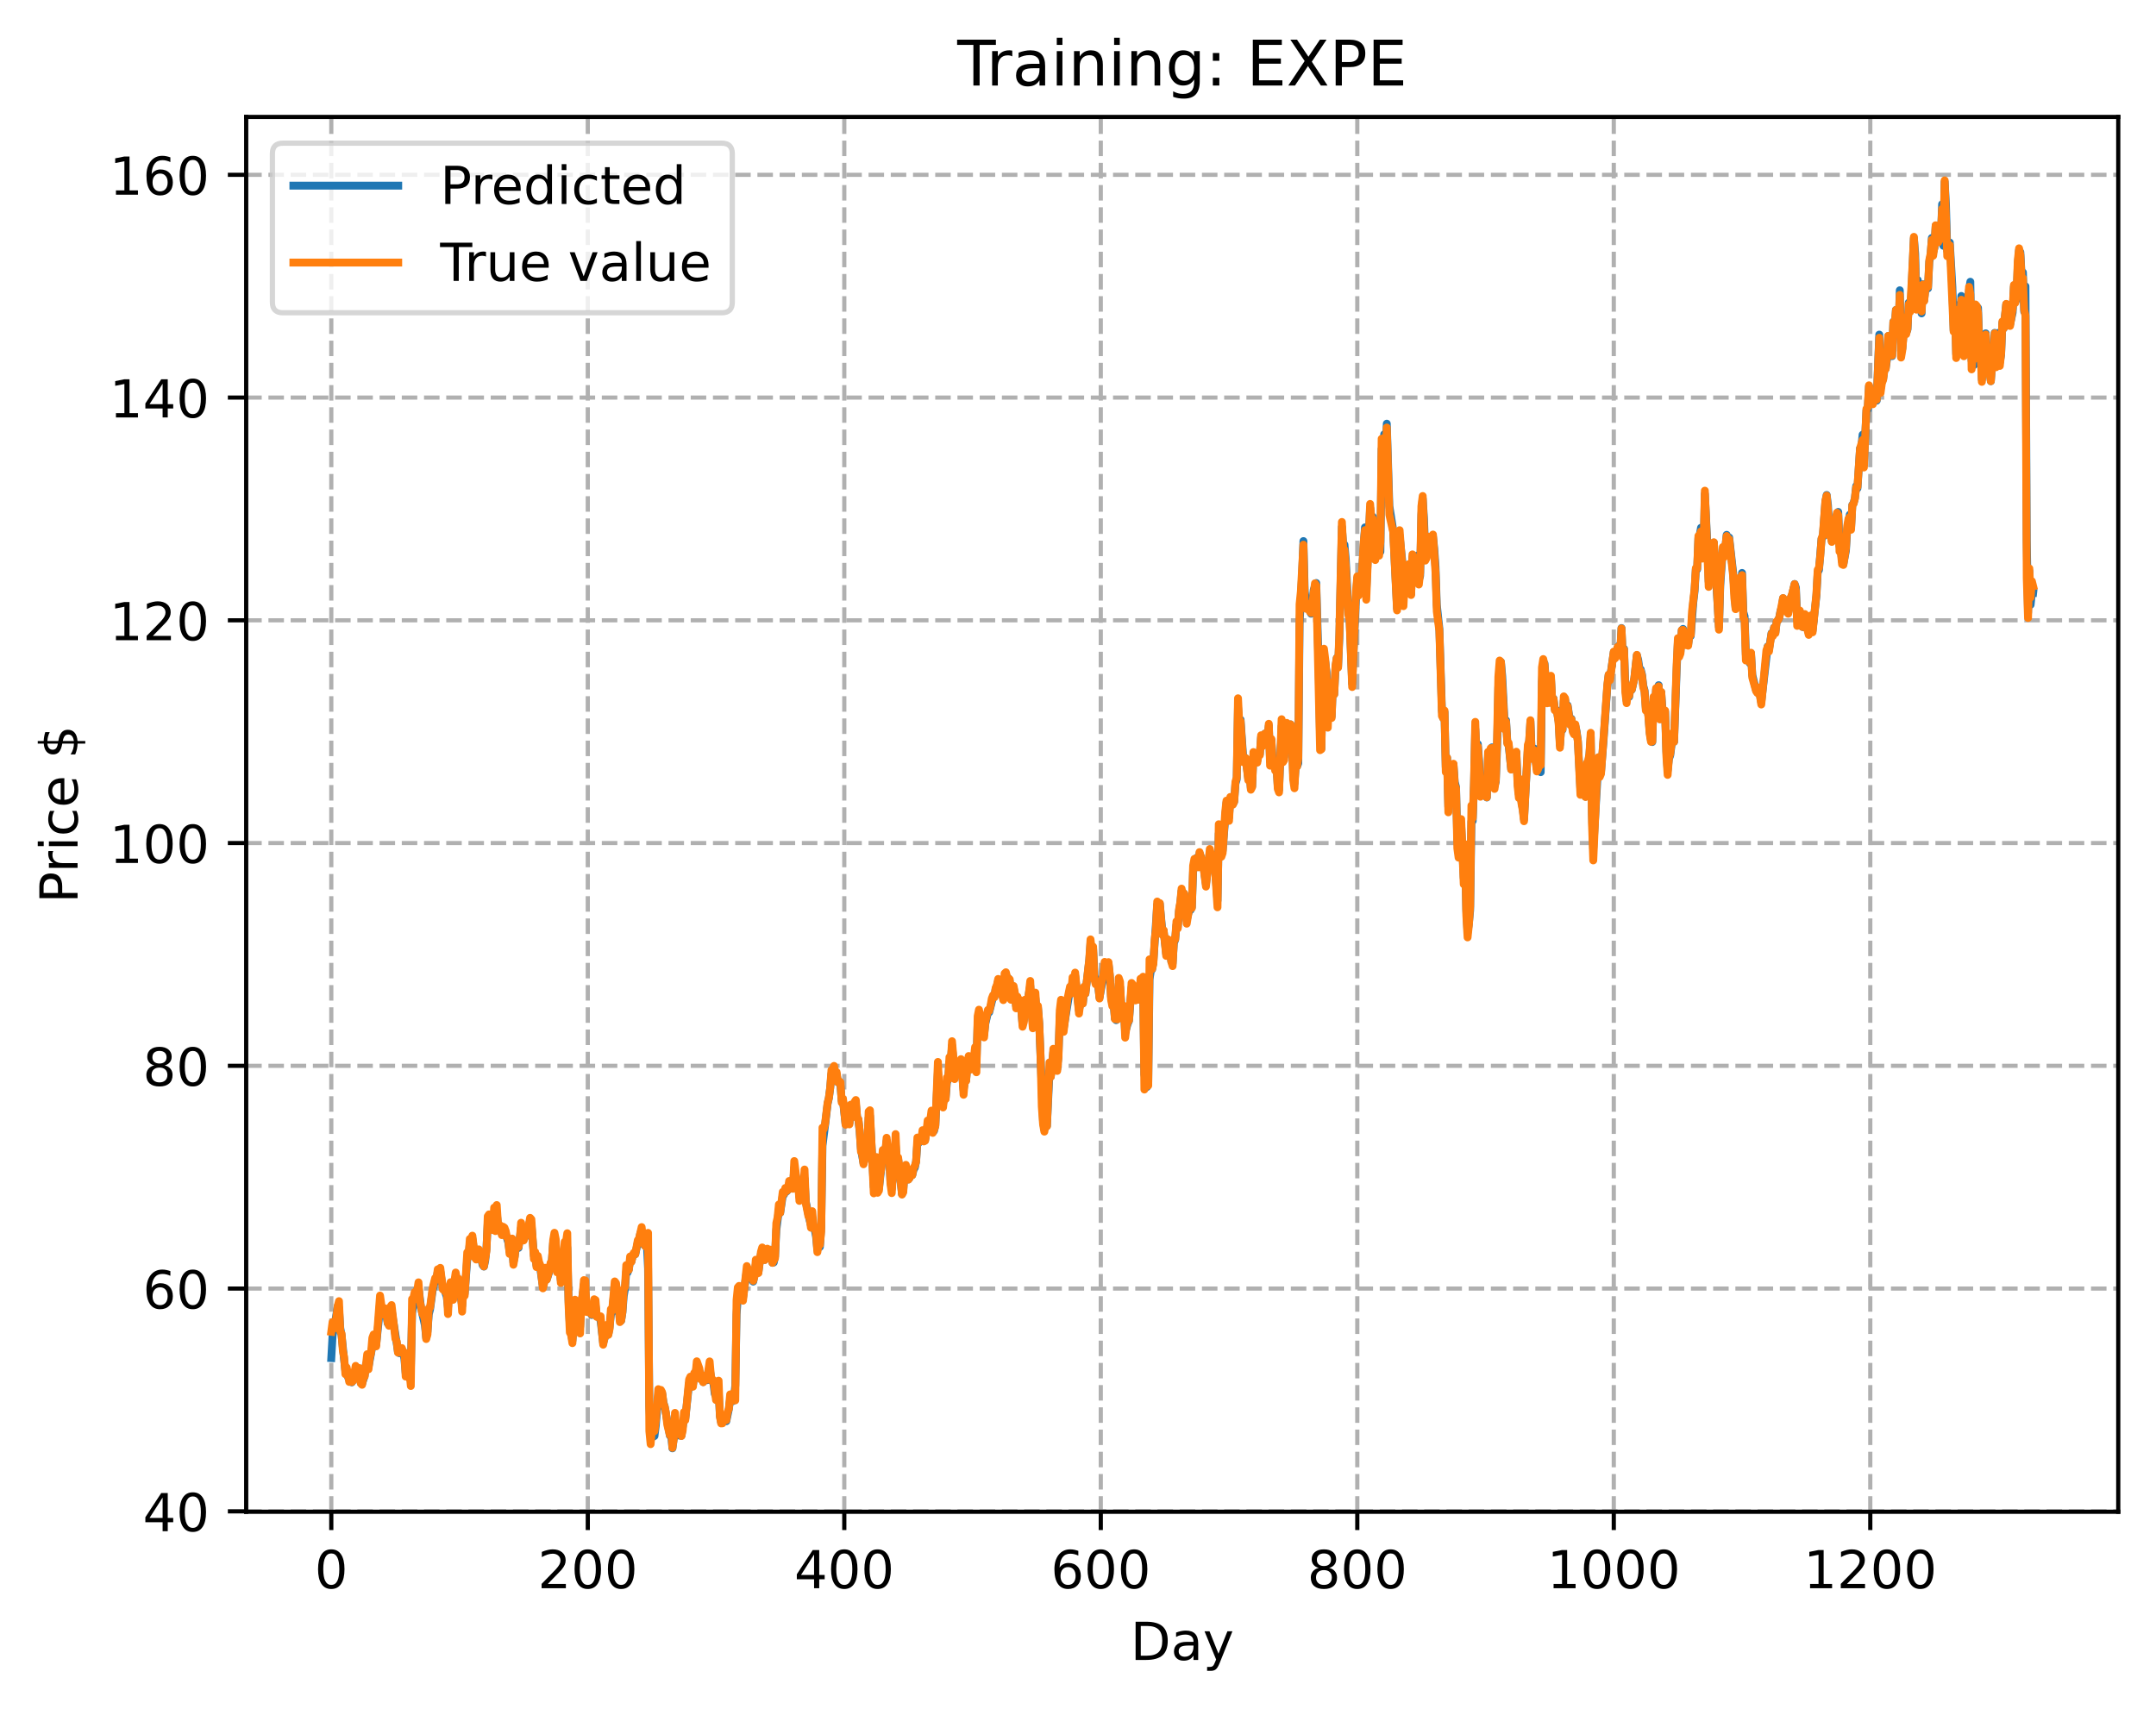 <?xml version="1.0" encoding="utf-8" standalone="no"?>
<!DOCTYPE svg PUBLIC "-//W3C//DTD SVG 1.1//EN"
  "http://www.w3.org/Graphics/SVG/1.1/DTD/svg11.dtd">
<!-- Created with matplotlib (https://matplotlib.org/) -->
<svg height="325.986pt" version="1.1" viewBox="0 0 411.286 325.986" width="411.286pt" xmlns="http://www.w3.org/2000/svg" xmlns:xlink="http://www.w3.org/1999/xlink">
 <defs>
  <style type="text/css">
*{stroke-linecap:butt;stroke-linejoin:round;}
  </style>
 </defs>
 <g id="figure_1">
  <g id="patch_1">
   <path d="M 0 325.986 
L 411.286 325.986 
L 411.286 0 
L 0 0 
z
" style="fill:#ffffff;"/>
  </g>
  <g id="axes_1">
   <g id="patch_2">
    <path d="M 46.966 288.43 
L 404.086 288.43 
L 404.086 22.318 
L 46.966 22.318 
z
" style="fill:#ffffff;"/>
   </g>
   <g id="matplotlib.axis_1">
    <g id="xtick_1">
     <g id="line2d_1">
      <path clip-path="url(#p440b2359d4)" d="M 63.198 288.43 
L 63.198 22.318 
" style="fill:none;stroke:#b0b0b0;stroke-dasharray:2.96,1.28;stroke-dashoffset:0;stroke-width:0.8;"/>
     </g>
     <g id="line2d_2">
      <defs>
       <path d="M 0 0 
L 0 3.5 
" id="m6d8e97265c" style="stroke:#000000;stroke-width:0.8;"/>
      </defs>
      <g>
       <use style="stroke:#000000;stroke-width:0.8;" x="63.198" xlink:href="#m6d8e97265c" y="288.43"/>
      </g>
     </g>
     <g id="text_1">
      <!-- 0 -->
      <defs>
       <path d="M 31.781 66.406 
Q 24.172 66.406 20.328 58.906 
Q 16.5 51.422 16.5 36.375 
Q 16.5 21.391 20.328 13.891 
Q 24.172 6.391 31.781 6.391 
Q 39.453 6.391 43.281 13.891 
Q 47.125 21.391 47.125 36.375 
Q 47.125 51.422 43.281 58.906 
Q 39.453 66.406 31.781 66.406 
z
M 31.781 74.219 
Q 44.047 74.219 50.516 64.516 
Q 56.984 54.828 56.984 36.375 
Q 56.984 17.969 50.516 8.266 
Q 44.047 -1.422 31.781 -1.422 
Q 19.531 -1.422 13.062 8.266 
Q 6.594 17.969 6.594 36.375 
Q 6.594 54.828 13.062 64.516 
Q 19.531 74.219 31.781 74.219 
z
" id="DejaVuSans-48"/>
      </defs>
      <g transform="translate(60.017 303.029)scale(0.1 -0.1)">
       <use xlink:href="#DejaVuSans-48"/>
      </g>
     </g>
    </g>
    <g id="xtick_2">
     <g id="line2d_3">
      <path clip-path="url(#p440b2359d4)" d="M 112.129 288.43 
L 112.129 22.318 
" style="fill:none;stroke:#b0b0b0;stroke-dasharray:2.96,1.28;stroke-dashoffset:0;stroke-width:0.8;"/>
     </g>
     <g id="line2d_4">
      <g>
       <use style="stroke:#000000;stroke-width:0.8;" x="112.129" xlink:href="#m6d8e97265c" y="288.43"/>
      </g>
     </g>
     <g id="text_2">
      <!-- 200 -->
      <defs>
       <path d="M 19.188 8.297 
L 53.609 8.297 
L 53.609 0 
L 7.328 0 
L 7.328 8.297 
Q 12.938 14.109 22.625 23.891 
Q 32.328 33.688 34.812 36.531 
Q 39.547 41.844 41.422 45.531 
Q 43.312 49.219 43.312 52.781 
Q 43.312 58.594 39.234 62.25 
Q 35.156 65.922 28.609 65.922 
Q 23.969 65.922 18.812 64.312 
Q 13.672 62.703 7.812 59.422 
L 7.812 69.391 
Q 13.766 71.781 18.938 73 
Q 24.125 74.219 28.422 74.219 
Q 39.75 74.219 46.484 68.547 
Q 53.219 62.891 53.219 53.422 
Q 53.219 48.922 51.531 44.891 
Q 49.859 40.875 45.406 35.406 
Q 44.188 33.984 37.641 27.219 
Q 31.109 20.453 19.188 8.297 
z
" id="DejaVuSans-50"/>
      </defs>
      <g transform="translate(102.585 303.029)scale(0.1 -0.1)">
       <use xlink:href="#DejaVuSans-50"/>
       <use x="63.623" xlink:href="#DejaVuSans-48"/>
       <use x="127.246" xlink:href="#DejaVuSans-48"/>
      </g>
     </g>
    </g>
    <g id="xtick_3">
     <g id="line2d_5">
      <path clip-path="url(#p440b2359d4)" d="M 161.06 288.43 
L 161.06 22.318 
" style="fill:none;stroke:#b0b0b0;stroke-dasharray:2.96,1.28;stroke-dashoffset:0;stroke-width:0.8;"/>
     </g>
     <g id="line2d_6">
      <g>
       <use style="stroke:#000000;stroke-width:0.8;" x="161.06" xlink:href="#m6d8e97265c" y="288.43"/>
      </g>
     </g>
     <g id="text_3">
      <!-- 400 -->
      <defs>
       <path d="M 37.797 64.312 
L 12.891 25.391 
L 37.797 25.391 
z
M 35.203 72.906 
L 47.609 72.906 
L 47.609 25.391 
L 58.016 25.391 
L 58.016 17.188 
L 47.609 17.188 
L 47.609 0 
L 37.797 0 
L 37.797 17.188 
L 4.891 17.188 
L 4.891 26.703 
z
" id="DejaVuSans-52"/>
      </defs>
      <g transform="translate(151.516 303.029)scale(0.1 -0.1)">
       <use xlink:href="#DejaVuSans-52"/>
       <use x="63.623" xlink:href="#DejaVuSans-48"/>
       <use x="127.246" xlink:href="#DejaVuSans-48"/>
      </g>
     </g>
    </g>
    <g id="xtick_4">
     <g id="line2d_7">
      <path clip-path="url(#p440b2359d4)" d="M 209.99 288.43 
L 209.99 22.318 
" style="fill:none;stroke:#b0b0b0;stroke-dasharray:2.96,1.28;stroke-dashoffset:0;stroke-width:0.8;"/>
     </g>
     <g id="line2d_8">
      <g>
       <use style="stroke:#000000;stroke-width:0.8;" x="209.99" xlink:href="#m6d8e97265c" y="288.43"/>
      </g>
     </g>
     <g id="text_4">
      <!-- 600 -->
      <defs>
       <path d="M 33.016 40.375 
Q 26.375 40.375 22.484 35.828 
Q 18.609 31.297 18.609 23.391 
Q 18.609 15.531 22.484 10.953 
Q 26.375 6.391 33.016 6.391 
Q 39.656 6.391 43.531 10.953 
Q 47.406 15.531 47.406 23.391 
Q 47.406 31.297 43.531 35.828 
Q 39.656 40.375 33.016 40.375 
z
M 52.594 71.297 
L 52.594 62.312 
Q 48.875 64.062 45.094 64.984 
Q 41.312 65.922 37.594 65.922 
Q 27.828 65.922 22.672 59.328 
Q 17.531 52.734 16.797 39.406 
Q 19.672 43.656 24.016 45.922 
Q 28.375 48.188 33.594 48.188 
Q 44.578 48.188 50.953 41.516 
Q 57.328 34.859 57.328 23.391 
Q 57.328 12.156 50.688 5.359 
Q 44.047 -1.422 33.016 -1.422 
Q 20.359 -1.422 13.672 8.266 
Q 6.984 17.969 6.984 36.375 
Q 6.984 53.656 15.188 63.938 
Q 23.391 74.219 37.203 74.219 
Q 40.922 74.219 44.703 73.484 
Q 48.484 72.75 52.594 71.297 
z
" id="DejaVuSans-54"/>
      </defs>
      <g transform="translate(200.446 303.029)scale(0.1 -0.1)">
       <use xlink:href="#DejaVuSans-54"/>
       <use x="63.623" xlink:href="#DejaVuSans-48"/>
       <use x="127.246" xlink:href="#DejaVuSans-48"/>
      </g>
     </g>
    </g>
    <g id="xtick_5">
     <g id="line2d_9">
      <path clip-path="url(#p440b2359d4)" d="M 258.921 288.43 
L 258.921 22.318 
" style="fill:none;stroke:#b0b0b0;stroke-dasharray:2.96,1.28;stroke-dashoffset:0;stroke-width:0.8;"/>
     </g>
     <g id="line2d_10">
      <g>
       <use style="stroke:#000000;stroke-width:0.8;" x="258.921" xlink:href="#m6d8e97265c" y="288.43"/>
      </g>
     </g>
     <g id="text_5">
      <!-- 800 -->
      <defs>
       <path d="M 31.781 34.625 
Q 24.75 34.625 20.719 30.859 
Q 16.703 27.094 16.703 20.516 
Q 16.703 13.922 20.719 10.156 
Q 24.75 6.391 31.781 6.391 
Q 38.812 6.391 42.859 10.172 
Q 46.922 13.969 46.922 20.516 
Q 46.922 27.094 42.891 30.859 
Q 38.875 34.625 31.781 34.625 
z
M 21.922 38.812 
Q 15.578 40.375 12.031 44.719 
Q 8.5 49.078 8.5 55.328 
Q 8.5 64.062 14.719 69.141 
Q 20.953 74.219 31.781 74.219 
Q 42.672 74.219 48.875 69.141 
Q 55.078 64.062 55.078 55.328 
Q 55.078 49.078 51.531 44.719 
Q 48 40.375 41.703 38.812 
Q 48.828 37.156 52.797 32.312 
Q 56.781 27.484 56.781 20.516 
Q 56.781 9.906 50.312 4.234 
Q 43.844 -1.422 31.781 -1.422 
Q 19.734 -1.422 13.25 4.234 
Q 6.781 9.906 6.781 20.516 
Q 6.781 27.484 10.781 32.312 
Q 14.797 37.156 21.922 38.812 
z
M 18.312 54.391 
Q 18.312 48.734 21.844 45.562 
Q 25.391 42.391 31.781 42.391 
Q 38.141 42.391 41.719 45.562 
Q 45.312 48.734 45.312 54.391 
Q 45.312 60.062 41.719 63.234 
Q 38.141 66.406 31.781 66.406 
Q 25.391 66.406 21.844 63.234 
Q 18.312 60.062 18.312 54.391 
z
" id="DejaVuSans-56"/>
      </defs>
      <g transform="translate(249.377 303.029)scale(0.1 -0.1)">
       <use xlink:href="#DejaVuSans-56"/>
       <use x="63.623" xlink:href="#DejaVuSans-48"/>
       <use x="127.246" xlink:href="#DejaVuSans-48"/>
      </g>
     </g>
    </g>
    <g id="xtick_6">
     <g id="line2d_11">
      <path clip-path="url(#p440b2359d4)" d="M 307.851 288.43 
L 307.851 22.318 
" style="fill:none;stroke:#b0b0b0;stroke-dasharray:2.96,1.28;stroke-dashoffset:0;stroke-width:0.8;"/>
     </g>
     <g id="line2d_12">
      <g>
       <use style="stroke:#000000;stroke-width:0.8;" x="307.851" xlink:href="#m6d8e97265c" y="288.43"/>
      </g>
     </g>
     <g id="text_6">
      <!-- 1000 -->
      <defs>
       <path d="M 12.406 8.297 
L 28.516 8.297 
L 28.516 63.922 
L 10.984 60.406 
L 10.984 69.391 
L 28.422 72.906 
L 38.281 72.906 
L 38.281 8.297 
L 54.391 8.297 
L 54.391 0 
L 12.406 0 
z
" id="DejaVuSans-49"/>
      </defs>
      <g transform="translate(295.126 303.029)scale(0.1 -0.1)">
       <use xlink:href="#DejaVuSans-49"/>
       <use x="63.623" xlink:href="#DejaVuSans-48"/>
       <use x="127.246" xlink:href="#DejaVuSans-48"/>
       <use x="190.869" xlink:href="#DejaVuSans-48"/>
      </g>
     </g>
    </g>
    <g id="xtick_7">
     <g id="line2d_13">
      <path clip-path="url(#p440b2359d4)" d="M 356.782 288.43 
L 356.782 22.318 
" style="fill:none;stroke:#b0b0b0;stroke-dasharray:2.96,1.28;stroke-dashoffset:0;stroke-width:0.8;"/>
     </g>
     <g id="line2d_14">
      <g>
       <use style="stroke:#000000;stroke-width:0.8;" x="356.782" xlink:href="#m6d8e97265c" y="288.43"/>
      </g>
     </g>
     <g id="text_7">
      <!-- 1200 -->
      <g transform="translate(344.057 303.029)scale(0.1 -0.1)">
       <use xlink:href="#DejaVuSans-49"/>
       <use x="63.623" xlink:href="#DejaVuSans-50"/>
       <use x="127.246" xlink:href="#DejaVuSans-48"/>
       <use x="190.869" xlink:href="#DejaVuSans-48"/>
      </g>
     </g>
    </g>
    <g id="text_8">
     <!-- Day -->
     <defs>
      <path d="M 19.672 64.797 
L 19.672 8.109 
L 31.594 8.109 
Q 46.688 8.109 53.688 14.938 
Q 60.688 21.781 60.688 36.531 
Q 60.688 51.172 53.688 57.984 
Q 46.688 64.797 31.594 64.797 
z
M 9.812 72.906 
L 30.078 72.906 
Q 51.266 72.906 61.172 64.094 
Q 71.094 55.281 71.094 36.531 
Q 71.094 17.672 61.125 8.828 
Q 51.172 0 30.078 0 
L 9.812 0 
z
" id="DejaVuSans-68"/>
      <path d="M 34.281 27.484 
Q 23.391 27.484 19.188 25 
Q 14.984 22.516 14.984 16.5 
Q 14.984 11.719 18.141 8.906 
Q 21.297 6.109 26.703 6.109 
Q 34.188 6.109 38.703 11.406 
Q 43.219 16.703 43.219 25.484 
L 43.219 27.484 
z
M 52.203 31.203 
L 52.203 0 
L 43.219 0 
L 43.219 8.297 
Q 40.141 3.328 35.547 0.953 
Q 30.953 -1.422 24.312 -1.422 
Q 15.922 -1.422 10.953 3.297 
Q 6 8.016 6 15.922 
Q 6 25.141 12.172 29.828 
Q 18.359 34.516 30.609 34.516 
L 43.219 34.516 
L 43.219 35.406 
Q 43.219 41.609 39.141 45 
Q 35.062 48.391 27.688 48.391 
Q 23 48.391 18.547 47.266 
Q 14.109 46.141 10.016 43.891 
L 10.016 52.203 
Q 14.938 54.109 19.578 55.047 
Q 24.219 56 28.609 56 
Q 40.484 56 46.344 49.844 
Q 52.203 43.703 52.203 31.203 
z
" id="DejaVuSans-97"/>
      <path d="M 32.172 -5.078 
Q 28.375 -14.844 24.75 -17.812 
Q 21.141 -20.797 15.094 -20.797 
L 7.906 -20.797 
L 7.906 -13.281 
L 13.188 -13.281 
Q 16.891 -13.281 18.938 -11.516 
Q 21 -9.766 23.484 -3.219 
L 25.094 0.875 
L 2.984 54.688 
L 12.5 54.688 
L 29.594 11.922 
L 46.688 54.688 
L 56.203 54.688 
z
" id="DejaVuSans-121"/>
     </defs>
     <g transform="translate(215.652 316.707)scale(0.1 -0.1)">
      <use xlink:href="#DejaVuSans-68"/>
      <use x="77.002" xlink:href="#DejaVuSans-97"/>
      <use x="138.281" xlink:href="#DejaVuSans-121"/>
     </g>
    </g>
   </g>
   <g id="matplotlib.axis_2">
    <g id="ytick_1">
     <g id="line2d_15">
      <path clip-path="url(#p440b2359d4)" d="M 46.966 288.351 
L 404.086 288.351 
" style="fill:none;stroke:#b0b0b0;stroke-dasharray:2.96,1.28;stroke-dashoffset:0;stroke-width:0.8;"/>
     </g>
     <g id="line2d_16">
      <defs>
       <path d="M 0 0 
L -3.5 0 
" id="md1f850f91d" style="stroke:#000000;stroke-width:0.8;"/>
      </defs>
      <g>
       <use style="stroke:#000000;stroke-width:0.8;" x="46.966" xlink:href="#md1f850f91d" y="288.351"/>
      </g>
     </g>
     <g id="text_9">
      <!-- 40 -->
      <g transform="translate(27.241 292.15)scale(0.1 -0.1)">
       <use xlink:href="#DejaVuSans-52"/>
       <use x="63.623" xlink:href="#DejaVuSans-48"/>
      </g>
     </g>
    </g>
    <g id="ytick_2">
     <g id="line2d_17">
      <path clip-path="url(#p440b2359d4)" d="M 46.966 245.851 
L 404.086 245.851 
" style="fill:none;stroke:#b0b0b0;stroke-dasharray:2.96,1.28;stroke-dashoffset:0;stroke-width:0.8;"/>
     </g>
     <g id="line2d_18">
      <g>
       <use style="stroke:#000000;stroke-width:0.8;" x="46.966" xlink:href="#md1f850f91d" y="245.851"/>
      </g>
     </g>
     <g id="text_10">
      <!-- 60 -->
      <g transform="translate(27.241 249.651)scale(0.1 -0.1)">
       <use xlink:href="#DejaVuSans-54"/>
       <use x="63.623" xlink:href="#DejaVuSans-48"/>
      </g>
     </g>
    </g>
    <g id="ytick_3">
     <g id="line2d_19">
      <path clip-path="url(#p440b2359d4)" d="M 46.966 203.351 
L 404.086 203.351 
" style="fill:none;stroke:#b0b0b0;stroke-dasharray:2.96,1.28;stroke-dashoffset:0;stroke-width:0.8;"/>
     </g>
     <g id="line2d_20">
      <g>
       <use style="stroke:#000000;stroke-width:0.8;" x="46.966" xlink:href="#md1f850f91d" y="203.351"/>
      </g>
     </g>
     <g id="text_11">
      <!-- 80 -->
      <g transform="translate(27.241 207.151)scale(0.1 -0.1)">
       <use xlink:href="#DejaVuSans-56"/>
       <use x="63.623" xlink:href="#DejaVuSans-48"/>
      </g>
     </g>
    </g>
    <g id="ytick_4">
     <g id="line2d_21">
      <path clip-path="url(#p440b2359d4)" d="M 46.966 160.851 
L 404.086 160.851 
" style="fill:none;stroke:#b0b0b0;stroke-dasharray:2.96,1.28;stroke-dashoffset:0;stroke-width:0.8;"/>
     </g>
     <g id="line2d_22">
      <g>
       <use style="stroke:#000000;stroke-width:0.8;" x="46.966" xlink:href="#md1f850f91d" y="160.851"/>
      </g>
     </g>
     <g id="text_12">
      <!-- 100 -->
      <g transform="translate(20.878 164.651)scale(0.1 -0.1)">
       <use xlink:href="#DejaVuSans-49"/>
       <use x="63.623" xlink:href="#DejaVuSans-48"/>
       <use x="127.246" xlink:href="#DejaVuSans-48"/>
      </g>
     </g>
    </g>
    <g id="ytick_5">
     <g id="line2d_23">
      <path clip-path="url(#p440b2359d4)" d="M 46.966 118.352 
L 404.086 118.352 
" style="fill:none;stroke:#b0b0b0;stroke-dasharray:2.96,1.28;stroke-dashoffset:0;stroke-width:0.8;"/>
     </g>
     <g id="line2d_24">
      <g>
       <use style="stroke:#000000;stroke-width:0.8;" x="46.966" xlink:href="#md1f850f91d" y="118.352"/>
      </g>
     </g>
     <g id="text_13">
      <!-- 120 -->
      <g transform="translate(20.878 122.151)scale(0.1 -0.1)">
       <use xlink:href="#DejaVuSans-49"/>
       <use x="63.623" xlink:href="#DejaVuSans-50"/>
       <use x="127.246" xlink:href="#DejaVuSans-48"/>
      </g>
     </g>
    </g>
    <g id="ytick_6">
     <g id="line2d_25">
      <path clip-path="url(#p440b2359d4)" d="M 46.966 75.852 
L 404.086 75.852 
" style="fill:none;stroke:#b0b0b0;stroke-dasharray:2.96,1.28;stroke-dashoffset:0;stroke-width:0.8;"/>
     </g>
     <g id="line2d_26">
      <g>
       <use style="stroke:#000000;stroke-width:0.8;" x="46.966" xlink:href="#md1f850f91d" y="75.852"/>
      </g>
     </g>
     <g id="text_14">
      <!-- 140 -->
      <g transform="translate(20.878 79.651)scale(0.1 -0.1)">
       <use xlink:href="#DejaVuSans-49"/>
       <use x="63.623" xlink:href="#DejaVuSans-52"/>
       <use x="127.246" xlink:href="#DejaVuSans-48"/>
      </g>
     </g>
    </g>
    <g id="ytick_7">
     <g id="line2d_27">
      <path clip-path="url(#p440b2359d4)" d="M 46.966 33.352 
L 404.086 33.352 
" style="fill:none;stroke:#b0b0b0;stroke-dasharray:2.96,1.28;stroke-dashoffset:0;stroke-width:0.8;"/>
     </g>
     <g id="line2d_28">
      <g>
       <use style="stroke:#000000;stroke-width:0.8;" x="46.966" xlink:href="#md1f850f91d" y="33.352"/>
      </g>
     </g>
     <g id="text_15">
      <!-- 160 -->
      <g transform="translate(20.878 37.151)scale(0.1 -0.1)">
       <use xlink:href="#DejaVuSans-49"/>
       <use x="63.623" xlink:href="#DejaVuSans-54"/>
       <use x="127.246" xlink:href="#DejaVuSans-48"/>
      </g>
     </g>
    </g>
    <g id="text_16">
     <!-- Price $ -->
     <defs>
      <path d="M 19.672 64.797 
L 19.672 37.406 
L 32.078 37.406 
Q 38.969 37.406 42.719 40.969 
Q 46.484 44.531 46.484 51.125 
Q 46.484 57.672 42.719 61.234 
Q 38.969 64.797 32.078 64.797 
z
M 9.812 72.906 
L 32.078 72.906 
Q 44.344 72.906 50.609 67.359 
Q 56.891 61.812 56.891 51.125 
Q 56.891 40.328 50.609 34.812 
Q 44.344 29.297 32.078 29.297 
L 19.672 29.297 
L 19.672 0 
L 9.812 0 
z
" id="DejaVuSans-80"/>
      <path d="M 41.109 46.297 
Q 39.594 47.172 37.812 47.578 
Q 36.031 48 33.891 48 
Q 26.266 48 22.188 43.047 
Q 18.109 38.094 18.109 28.812 
L 18.109 0 
L 9.078 0 
L 9.078 54.688 
L 18.109 54.688 
L 18.109 46.188 
Q 20.953 51.172 25.484 53.578 
Q 30.031 56 36.531 56 
Q 37.453 56 38.578 55.875 
Q 39.703 55.766 41.062 55.516 
z
" id="DejaVuSans-114"/>
      <path d="M 9.422 54.688 
L 18.406 54.688 
L 18.406 0 
L 9.422 0 
z
M 9.422 75.984 
L 18.406 75.984 
L 18.406 64.594 
L 9.422 64.594 
z
" id="DejaVuSans-105"/>
      <path d="M 48.781 52.594 
L 48.781 44.188 
Q 44.969 46.297 41.141 47.344 
Q 37.312 48.391 33.406 48.391 
Q 24.656 48.391 19.812 42.844 
Q 14.984 37.312 14.984 27.297 
Q 14.984 17.281 19.812 11.734 
Q 24.656 6.203 33.406 6.203 
Q 37.312 6.203 41.141 7.25 
Q 44.969 8.297 48.781 10.406 
L 48.781 2.094 
Q 45.016 0.344 40.984 -0.531 
Q 36.969 -1.422 32.422 -1.422 
Q 20.062 -1.422 12.781 6.344 
Q 5.516 14.109 5.516 27.297 
Q 5.516 40.672 12.859 48.328 
Q 20.219 56 33.016 56 
Q 37.156 56 41.109 55.141 
Q 45.062 54.297 48.781 52.594 
z
" id="DejaVuSans-99"/>
      <path d="M 56.203 29.594 
L 56.203 25.203 
L 14.891 25.203 
Q 15.484 15.922 20.484 11.062 
Q 25.484 6.203 34.422 6.203 
Q 39.594 6.203 44.453 7.469 
Q 49.312 8.734 54.109 11.281 
L 54.109 2.781 
Q 49.266 0.734 44.188 -0.344 
Q 39.109 -1.422 33.891 -1.422 
Q 20.797 -1.422 13.156 6.188 
Q 5.516 13.812 5.516 26.812 
Q 5.516 40.234 12.766 48.109 
Q 20.016 56 32.328 56 
Q 43.359 56 49.781 48.891 
Q 56.203 41.797 56.203 29.594 
z
M 47.219 32.234 
Q 47.125 39.594 43.094 43.984 
Q 39.062 48.391 32.422 48.391 
Q 24.906 48.391 20.391 44.141 
Q 15.875 39.891 15.188 32.172 
z
" id="DejaVuSans-101"/>
      <path id="DejaVuSans-32"/>
      <path d="M 33.797 -14.703 
L 28.906 -14.703 
L 28.859 0 
Q 23.734 0.094 18.609 1.188 
Q 13.484 2.297 8.297 4.5 
L 8.297 13.281 
Q 13.281 10.156 18.375 8.562 
Q 23.484 6.984 28.906 6.938 
L 28.906 29.203 
Q 18.109 30.953 13.203 35.156 
Q 8.297 39.359 8.297 46.688 
Q 8.297 54.641 13.625 59.219 
Q 18.953 63.812 28.906 64.5 
L 28.906 75.984 
L 33.797 75.984 
L 33.797 64.656 
Q 38.328 64.453 42.578 63.688 
Q 46.828 62.938 50.875 61.625 
L 50.875 53.078 
Q 46.828 55.125 42.547 56.25 
Q 38.281 57.375 33.797 57.562 
L 33.797 36.719 
Q 44.875 35.016 50.094 30.609 
Q 55.328 26.219 55.328 18.609 
Q 55.328 10.359 49.781 5.594 
Q 44.234 0.828 33.797 0.094 
z
M 28.906 37.594 
L 28.906 57.625 
Q 23.25 56.984 20.266 54.391 
Q 17.281 51.812 17.281 47.516 
Q 17.281 43.312 20.031 40.969 
Q 22.797 38.625 28.906 37.594 
z
M 33.797 28.219 
L 33.797 7.078 
Q 39.984 7.906 43.141 10.594 
Q 46.297 13.281 46.297 17.672 
Q 46.297 21.969 43.281 24.5 
Q 40.281 27.047 33.797 28.219 
z
" id="DejaVuSans-36"/>
     </defs>
     <g transform="translate(14.798 172.342)rotate(-90)scale(0.1 -0.1)">
      <use xlink:href="#DejaVuSans-80"/>
      <use x="58.553" xlink:href="#DejaVuSans-114"/>
      <use x="99.666" xlink:href="#DejaVuSans-105"/>
      <use x="127.449" xlink:href="#DejaVuSans-99"/>
      <use x="182.43" xlink:href="#DejaVuSans-101"/>
      <use x="243.953" xlink:href="#DejaVuSans-32"/>
      <use x="275.74" xlink:href="#DejaVuSans-36"/>
     </g>
    </g>
   </g>
   <g id="line2d_29">
    <path clip-path="url(#p440b2359d4)" d="M 63.198 259.112 
L 63.443 254.777 
L 63.932 252.32 
L 64.422 249.228 
L 64.666 249.581 
L 64.911 253.415 
L 65.156 254.76 
L 65.645 259.415 
L 65.89 261.566 
L 66.134 261.52 
L 66.379 262.691 
L 66.623 263.3 
L 66.868 262.775 
L 67.113 263.745 
L 67.357 263.342 
L 67.602 262.145 
L 67.847 261.528 
L 68.091 262.171 
L 68.336 261.34 
L 68.581 261.95 
L 68.825 263.853 
L 69.07 263.996 
L 69.559 262.493 
L 69.804 260.348 
L 70.049 259.703 
L 70.293 260.843 
L 71.272 255.57 
L 71.517 256.717 
L 71.761 256.549 
L 72.251 251.873 
L 72.495 248.711 
L 72.984 250.037 
L 73.229 250.492 
L 73.474 250.01 
L 73.718 250.996 
L 73.963 252.495 
L 74.208 252.393 
L 74.452 250.07 
L 74.697 249.925 
L 75.186 253.06 
L 75.676 256.269 
L 75.92 257.952 
L 76.165 258.175 
L 76.654 257.718 
L 76.899 258.152 
L 77.144 259.252 
L 77.388 262 
L 77.878 260.786 
L 78.122 262.979 
L 78.367 261.386 
L 78.611 250.549 
L 79.101 247.558 
L 79.345 247.549 
L 79.59 245.97 
L 79.835 245.561 
L 80.324 249.61 
L 81.058 252.858 
L 81.303 255.224 
L 81.547 254.067 
L 81.792 250.766 
L 82.037 249.83 
L 82.526 246.225 
L 83.015 244.276 
L 83.26 243.927 
L 83.505 242.639 
L 83.994 242.579 
L 84.483 245.806 
L 84.728 245.95 
L 85.217 247.38 
L 85.462 249.477 
L 85.706 246.378 
L 85.951 245.864 
L 86.196 247.529 
L 86.44 247.427 
L 86.685 244.836 
L 86.93 243.697 
L 87.174 244.288 
L 87.419 244.586 
L 87.664 246.511 
L 87.908 247.49 
L 88.153 249.125 
L 88.398 246.544 
L 88.642 246.812 
L 89.132 240.274 
L 89.376 239.734 
L 89.621 237.121 
L 89.866 236.575 
L 90.11 236.325 
L 90.599 239.799 
L 90.844 240.227 
L 91.333 239.227 
L 91.578 240.247 
L 91.823 240.343 
L 92.067 241.359 
L 92.312 241.653 
L 92.557 240.531 
L 92.801 238.196 
L 93.046 233.355 
L 93.291 232.409 
L 93.535 232.491 
L 93.78 233.797 
L 94.025 233.871 
L 94.269 231.847 
L 94.514 233.982 
L 94.759 231.301 
L 95.003 233.789 
L 95.248 234.314 
L 95.493 234.379 
L 95.737 235.421 
L 95.982 234.537 
L 96.227 234.684 
L 96.716 236.245 
L 96.96 237.047 
L 97.205 238.765 
L 97.45 237.858 
L 97.694 237.75 
L 97.939 240.846 
L 98.184 239.693 
L 98.428 237.83 
L 98.673 238.165 
L 98.918 238.096 
L 99.407 234.284 
L 99.896 236.474 
L 100.386 235.594 
L 100.63 235.365 
L 101.12 232.817 
L 101.364 233.491 
L 101.854 239.57 
L 102.098 239.573 
L 102.343 241.41 
L 102.587 240.322 
L 103.077 242.087 
L 103.566 245.538 
L 103.811 244.606 
L 104.055 243.014 
L 104.3 244.114 
L 104.789 242.613 
L 105.279 240.494 
L 105.523 237.166 
L 105.768 235.977 
L 106.013 237.538 
L 106.257 241.159 
L 106.502 239.894 
L 106.991 244.247 
L 107.236 242.358 
L 107.725 237.74 
L 107.97 236.911 
L 108.215 238.068 
L 108.459 248.073 
L 108.704 252.907 
L 109.193 255.781 
L 109.682 249.817 
L 109.927 250.453 
L 110.172 251.987 
L 110.661 253.137 
L 110.906 249.033 
L 111.395 245.064 
L 111.64 245.735 
L 111.884 249.486 
L 112.374 250.102 
L 112.863 250.892 
L 113.352 248.656 
L 113.597 249.082 
L 113.842 251.108 
L 114.331 251.306 
L 114.575 252.01 
L 115.065 256.201 
L 115.799 253.853 
L 116.043 254.593 
L 116.288 253.227 
L 116.533 250.792 
L 116.777 250.298 
L 117.267 245.573 
L 117.511 245.581 
L 117.756 246.837 
L 118.245 251.88 
L 118.49 251.976 
L 118.735 250.415 
L 118.979 247.308 
L 119.224 245.838 
L 119.469 242.702 
L 119.713 242.804 
L 119.958 242.181 
L 120.203 240.489 
L 120.447 240.698 
L 120.692 239.7 
L 120.936 239.365 
L 121.181 239.306 
L 121.67 237.057 
L 121.915 236.441 
L 122.16 235.265 
L 122.404 234.863 
L 122.894 237.57 
L 123.138 237.749 
L 123.383 237.023 
L 123.628 242.06 
L 123.872 268.324 
L 124.117 272.826 
L 124.362 272.816 
L 124.606 274.126 
L 124.851 273.983 
L 125.096 271.998 
L 125.585 266.228 
L 126.074 265.439 
L 126.319 265.899 
L 126.563 267.596 
L 126.808 268.423 
L 127.787 273.916 
L 128.031 273.819 
L 128.276 276.334 
L 128.521 274.472 
L 128.765 271.613 
L 129.01 273.578 
L 129.255 273.847 
L 129.989 273.93 
L 130.478 270.652 
L 130.723 270.654 
L 131.457 263.959 
L 131.701 263.578 
L 131.946 264.554 
L 132.191 264.18 
L 132.435 262.644 
L 132.68 262.216 
L 132.924 260.598 
L 133.169 260.825 
L 133.414 261.629 
L 133.658 262.913 
L 133.903 262.994 
L 134.148 263.683 
L 134.392 263.184 
L 134.637 263.192 
L 134.882 263.329 
L 135.126 261.643 
L 135.371 260.985 
L 135.616 262.699 
L 136.105 263.955 
L 136.35 265.957 
L 136.594 266.426 
L 136.839 264.554 
L 137.084 265.535 
L 137.328 270.106 
L 137.573 271.412 
L 137.818 271.447 
L 138.062 271.116 
L 138.551 271.164 
L 139.041 268.822 
L 139.285 266.961 
L 139.53 266.89 
L 139.775 267.339 
L 140.019 266.633 
L 140.264 264.382 
L 140.509 250.807 
L 140.753 247.424 
L 140.998 246.482 
L 141.243 246.82 
L 141.487 246.694 
L 141.732 247.635 
L 142.466 242.454 
L 142.711 242.855 
L 142.955 243.772 
L 143.2 243.682 
L 143.689 244.518 
L 143.934 243.341 
L 144.178 241.296 
L 144.668 242.783 
L 145.157 239.248 
L 145.402 238.772 
L 145.646 240.241 
L 145.891 240.371 
L 146.136 239.808 
L 146.38 238.806 
L 146.87 238.884 
L 147.114 239.662 
L 147.359 240.936 
L 147.604 240.874 
L 147.848 239.722 
L 148.093 234.703 
L 148.582 230.878 
L 148.827 231.401 
L 149.316 228.157 
L 149.561 227.929 
L 149.806 227.075 
L 150.05 227.334 
L 150.295 227.048 
L 150.539 225.885 
L 150.784 226.573 
L 151.029 226.786 
L 151.273 226.427 
L 151.518 222.837 
L 152.007 225.335 
L 152.252 226.076 
L 152.497 228.328 
L 152.741 226.386 
L 152.986 226.531 
L 153.231 227.137 
L 153.475 224.901 
L 153.72 229.289 
L 154.454 232.82 
L 154.699 233.742 
L 154.943 232.311 
L 155.188 234.409 
L 155.433 234.652 
L 155.677 235.975 
L 155.922 238.433 
L 156.166 237.837 
L 156.411 237.899 
L 156.656 234.026 
L 156.9 218.606 
L 157.39 214.706 
L 157.879 210.589 
L 158.124 209.481 
L 158.368 207.606 
L 158.613 204.84 
L 159.102 203.872 
L 159.347 204.96 
L 159.592 204.901 
L 159.836 206.49 
L 160.081 206.368 
L 160.326 207.1 
L 160.57 210.015 
L 160.815 210.057 
L 161.304 214.482 
L 161.549 213.948 
L 161.794 214.014 
L 162.038 214.255 
L 162.283 211.763 
L 162.527 213.073 
L 162.772 212.306 
L 163.017 210.665 
L 163.261 210.651 
L 163.506 213.153 
L 163.751 213.649 
L 163.995 215.897 
L 164.24 219.216 
L 164.729 221.94 
L 165.463 219.094 
L 165.708 213.267 
L 165.953 212.896 
L 166.687 226.486 
L 167.176 222.733 
L 167.421 227.227 
L 167.665 226.787 
L 168.399 220.337 
L 168.888 219.663 
L 169.133 217.723 
L 169.622 220.719 
L 169.867 225.411 
L 170.112 226.824 
L 170.846 218.508 
L 171.09 221.829 
L 171.335 221.146 
L 172.069 227.821 
L 172.314 227.057 
L 172.558 223.762 
L 172.803 223.027 
L 173.292 225.018 
L 173.537 224.703 
L 173.782 223.75 
L 174.026 224.187 
L 174.271 223.173 
L 174.515 222.791 
L 174.76 221.594 
L 175.005 218.045 
L 175.249 218.079 
L 175.494 217.264 
L 175.739 217.277 
L 175.983 216.244 
L 176.228 217.691 
L 176.473 217.533 
L 176.962 214.576 
L 177.207 215.006 
L 177.696 212.933 
L 177.941 215.852 
L 178.185 215.755 
L 178.43 214.676 
L 178.919 204.551 
L 179.164 207.51 
L 179.409 206.956 
L 179.653 208.235 
L 179.898 210.574 
L 180.142 209.47 
L 180.387 209.575 
L 180.632 206.549 
L 180.876 205.965 
L 181.121 202.713 
L 181.366 202.559 
L 181.61 199.519 
L 182.1 204.789 
L 182.344 203.348 
L 182.589 204.664 
L 183.323 202.743 
L 183.812 207.949 
L 184.057 206.303 
L 184.302 206.13 
L 184.546 203.386 
L 184.791 202.264 
L 185.036 203.618 
L 185.28 203.851 
L 186.014 200.874 
L 186.259 203.251 
L 186.503 195.095 
L 186.748 193.507 
L 187.482 195.879 
L 187.727 197.411 
L 187.971 195.297 
L 188.461 193.21 
L 188.705 193.145 
L 189.439 190.191 
L 189.684 190.224 
L 189.929 188.721 
L 190.173 188.099 
L 190.418 187.138 
L 190.663 187.723 
L 190.907 189.221 
L 191.397 190.275 
L 191.641 186.461 
L 191.886 186.035 
L 192.13 186.567 
L 192.375 186.642 
L 192.62 187.218 
L 192.864 190.121 
L 193.109 188.538 
L 193.354 188.471 
L 193.598 189.729 
L 193.843 191.932 
L 194.088 190.612 
L 194.332 191.933 
L 194.577 191.171 
L 194.822 192.762 
L 195.066 195.437 
L 195.311 194.567 
L 195.556 191.716 
L 195.8 193.211 
L 196.29 189.433 
L 196.534 188.09 
L 196.779 192.829 
L 197.024 195.081 
L 197.268 191.862 
L 197.513 190.394 
L 197.758 193.001 
L 198.002 192.273 
L 198.247 195.29 
L 198.981 213.824 
L 199.225 215.504 
L 199.47 214.785 
L 199.715 214.817 
L 200.204 204.515 
L 200.449 205.422 
L 200.938 200.743 
L 201.183 202.198 
L 201.427 202.29 
L 201.672 203.946 
L 201.917 201.376 
L 202.161 194.052 
L 202.406 191.981 
L 202.651 195.009 
L 202.895 196.26 
L 204.118 188.717 
L 204.363 189.219 
L 204.608 187.084 
L 204.852 188.194 
L 205.097 186.165 
L 205.831 192.749 
L 206.076 191.546 
L 206.32 191.415 
L 206.565 191.422 
L 206.81 189.006 
L 207.054 189.568 
L 207.788 183.261 
L 208.033 179.979 
L 208.278 181.107 
L 208.522 181.041 
L 208.767 186.003 
L 209.012 187.273 
L 209.256 187.384 
L 209.501 188.22 
L 209.746 190.299 
L 210.479 186.413 
L 210.724 184.174 
L 210.969 184.456 
L 211.458 183.814 
L 211.703 186.089 
L 211.947 190.134 
L 212.192 191.543 
L 212.437 191.49 
L 212.681 194.329 
L 212.926 194.639 
L 213.171 194.022 
L 213.415 187.805 
L 213.66 188.266 
L 213.905 191.824 
L 214.394 192.508 
L 214.639 196.982 
L 215.128 195.317 
L 215.373 194.755 
L 215.862 188.43 
L 216.106 188.257 
L 216.596 190.35 
L 216.84 189.561 
L 217.085 190.694 
L 217.33 190.124 
L 217.574 187.358 
L 217.819 186.769 
L 218.064 188.359 
L 218.308 204.992 
L 218.798 207.391 
L 219.042 206.466 
L 219.287 186.865 
L 219.532 185.231 
L 219.776 184.971 
L 220.021 183.526 
L 220.755 172.637 
L 221 173.148 
L 221.244 172.426 
L 221.734 177.697 
L 221.978 177.56 
L 222.467 181.971 
L 222.712 179.835 
L 222.957 181.609 
L 223.201 181.308 
L 223.446 183.454 
L 223.691 183.817 
L 223.935 179.909 
L 224.18 179.302 
L 224.425 176.481 
L 224.669 176.934 
L 224.914 173.86 
L 225.159 172.361 
L 225.403 169.993 
L 225.648 170.535 
L 225.893 170.507 
L 226.382 175.543 
L 226.871 173.574 
L 227.116 173.626 
L 227.361 173.094 
L 227.605 166.329 
L 227.85 164.477 
L 228.339 163.62 
L 228.584 164.921 
L 228.828 162.784 
L 229.073 163.46 
L 229.318 164.713 
L 229.562 165.11 
L 230.052 168.691 
L 230.786 162.571 
L 231.03 163.218 
L 231.275 163.086 
L 231.52 163.328 
L 231.764 165.277 
L 232.254 171.812 
L 232.498 159.057 
L 232.743 159.823 
L 232.988 162.968 
L 233.232 162.331 
L 233.966 153.142 
L 234.211 153.957 
L 234.455 155.905 
L 234.7 152.37 
L 234.945 153.515 
L 235.189 153.389 
L 235.434 152.95 
L 235.679 149.51 
L 235.923 148.686 
L 236.168 135.05 
L 236.413 138.186 
L 236.657 137.321 
L 237.147 144.408 
L 237.391 144.667 
L 237.636 144.688 
L 238.125 148.531 
L 238.37 147.557 
L 238.615 150.362 
L 238.859 150.02 
L 239.104 144.409 
L 239.593 144.46 
L 239.838 145.162 
L 240.082 143.82 
L 240.327 143.881 
L 240.572 140.672 
L 240.816 142.251 
L 241.061 140.716 
L 241.306 139.968 
L 241.55 141.386 
L 241.795 140.992 
L 242.04 138.494 
L 242.284 145.175 
L 242.529 141.23 
L 242.774 145.125 
L 243.018 145.615 
L 243.263 146.753 
L 243.508 146.118 
L 243.752 150.052 
L 243.997 150.674 
L 244.486 138.564 
L 244.731 144.693 
L 244.976 144.337 
L 245.22 139.749 
L 245.465 138.215 
L 245.709 140.174 
L 246.199 138.22 
L 246.443 140.573 
L 246.688 147.549 
L 246.933 149.449 
L 247.177 146.162 
L 247.422 146.228 
L 247.667 145.632 
L 247.911 119.016 
L 248.401 109.528 
L 248.645 103.234 
L 248.89 112.847 
L 249.135 114.666 
L 249.379 114.533 
L 249.869 116.618 
L 250.113 117.095 
L 250.358 115.41 
L 250.603 112.559 
L 251.092 111.236 
L 251.581 128.007 
L 251.826 140.814 
L 252.07 142.824 
L 252.315 130.666 
L 252.56 125.479 
L 252.804 126.222 
L 253.049 128.262 
L 253.294 137.105 
L 253.538 132.386 
L 253.783 133.227 
L 254.028 136.659 
L 254.272 130.57 
L 254.517 132.465 
L 254.762 127.437 
L 255.006 125.535 
L 255.251 127.211 
L 255.496 121.82 
L 255.985 100.556 
L 256.23 103.973 
L 256.474 103.925 
L 256.719 106.661 
L 257.208 116.231 
L 257.453 117.976 
L 257.942 130.405 
L 258.676 114.05 
L 258.921 110.308 
L 259.165 113.016 
L 259.41 111.491 
L 259.655 111.895 
L 260.144 104.008 
L 260.389 100.616 
L 260.633 112.83 
L 261.367 96.917 
L 261.612 99.033 
L 261.857 98.571 
L 262.101 101.12 
L 262.346 106.078 
L 262.591 100.592 
L 263.08 105.202 
L 263.325 105.266 
L 263.569 85.662 
L 263.814 86.551 
L 264.058 82.852 
L 264.303 87.924 
L 264.548 80.835 
L 265.037 96.548 
L 265.526 99.61 
L 265.771 101.229 
L 266.505 116.059 
L 266.994 102.201 
L 267.484 106.943 
L 267.728 114.248 
L 267.973 110.557 
L 268.218 110.494 
L 268.462 111.688 
L 268.707 107.919 
L 269.196 113.279 
L 269.441 106.318 
L 269.685 107.751 
L 269.93 106.194 
L 270.175 107.384 
L 270.419 105.993 
L 270.664 110.652 
L 270.909 109.878 
L 271.153 98.231 
L 271.398 95.146 
L 271.643 98.938 
L 271.887 105.405 
L 272.132 106.185 
L 272.377 102.455 
L 272.621 104.96 
L 272.866 104.511 
L 273.111 105.551 
L 273.355 102.334 
L 273.6 104.678 
L 273.845 108.146 
L 274.089 115.395 
L 274.579 119.951 
L 275.068 135.549 
L 275.313 137.025 
L 275.557 135.892 
L 275.802 146.408 
L 276.046 144.58 
L 276.291 153.935 
L 276.536 149.987 
L 276.78 148.222 
L 277.025 147.629 
L 277.27 145.847 
L 277.514 149.235 
L 277.759 150.151 
L 278.004 160.243 
L 278.248 162.639 
L 278.493 159.056 
L 278.738 157.304 
L 279.227 167.496 
L 279.472 162.396 
L 279.716 173.498 
L 279.961 177.891 
L 280.206 176.206 
L 280.45 173.681 
L 280.695 156.747 
L 280.94 156.631 
L 281.184 149.854 
L 281.429 139.12 
L 281.673 144.098 
L 281.918 141.966 
L 282.163 145.232 
L 282.407 150.738 
L 282.652 151.089 
L 282.897 150.126 
L 283.386 149.491 
L 283.631 152.153 
L 283.875 144.415 
L 284.12 146.807 
L 284.365 143.399 
L 284.609 142.592 
L 284.854 148.267 
L 285.099 149.975 
L 285.343 149.129 
L 285.588 142.681 
L 285.833 131.209 
L 286.077 127.34 
L 286.322 126.304 
L 286.567 128.998 
L 287.056 138.648 
L 287.301 137.437 
L 287.545 141.689 
L 287.79 142.149 
L 288.279 146.767 
L 288.768 144.63 
L 289.013 144.517 
L 289.258 143.554 
L 289.502 149.112 
L 289.747 151.487 
L 289.992 148.926 
L 290.236 152.875 
L 290.481 154.247 
L 290.726 156.286 
L 291.46 142.84 
L 291.704 141.63 
L 291.949 137.684 
L 292.194 143.716 
L 292.438 142.762 
L 292.683 142.822 
L 293.172 146.672 
L 293.417 146.893 
L 293.661 144.157 
L 293.906 147.324 
L 294.151 130.116 
L 294.395 126.897 
L 294.64 126.603 
L 295.129 133.218 
L 295.374 132.344 
L 295.619 134.057 
L 295.863 129.418 
L 296.108 133.758 
L 296.353 133.277 
L 296.597 135.25 
L 296.842 135.402 
L 297.087 136.149 
L 297.331 137.642 
L 297.576 142.119 
L 297.821 138.782 
L 298.065 139.262 
L 298.31 133.736 
L 298.555 133.458 
L 298.799 135.422 
L 299.044 134.58 
L 299.533 137.874 
L 299.778 137.136 
L 300.022 139.212 
L 300.267 139.901 
L 300.512 138.463 
L 300.756 139.566 
L 301.001 141.363 
L 301.49 150.648 
L 301.735 150.085 
L 301.98 151.571 
L 302.224 151.702 
L 302.469 152.006 
L 302.714 146.522 
L 302.958 145.556 
L 303.203 144.013 
L 303.448 140.605 
L 303.692 155.097 
L 303.937 162.001 
L 304.916 145.332 
L 305.16 147.961 
L 305.405 147.397 
L 305.894 141.272 
L 306.628 130.87 
L 306.873 128.768 
L 307.117 129.491 
L 307.851 124.391 
L 308.096 125.442 
L 308.585 123.537 
L 308.83 123.18 
L 309.075 124.929 
L 309.319 119.834 
L 309.564 125.289 
L 309.809 123.78 
L 310.053 130.916 
L 310.298 133.641 
L 310.543 132.306 
L 310.787 132.945 
L 311.032 131.201 
L 311.277 131.616 
L 311.766 129.495 
L 312.255 125.014 
L 312.5 125.894 
L 312.744 127.572 
L 312.989 127.73 
L 313.234 128.705 
L 313.478 130.854 
L 313.723 131.727 
L 313.968 135.121 
L 314.212 134.762 
L 314.457 136.497 
L 314.702 139.662 
L 314.946 141.197 
L 315.191 141.579 
L 315.436 133.917 
L 315.68 135.397 
L 315.925 131.551 
L 316.17 131.786 
L 316.414 130.729 
L 316.659 136.34 
L 316.904 132.084 
L 317.148 135.702 
L 317.393 136.502 
L 317.637 135.81 
L 317.882 143.306 
L 318.127 147.005 
L 318.371 144.755 
L 318.616 144.142 
L 319.105 140.236 
L 319.35 141.526 
L 319.839 127.963 
L 320.084 122.316 
L 320.329 124.679 
L 320.573 124.341 
L 320.818 120.28 
L 321.063 119.992 
L 321.307 120.993 
L 321.552 122.731 
L 321.797 120.856 
L 322.041 122.954 
L 322.286 121.047 
L 322.531 121.353 
L 323.02 114.902 
L 323.265 112.773 
L 323.509 108.571 
L 323.754 108.644 
L 323.998 102.634 
L 324.243 102.049 
L 324.488 100.694 
L 324.732 105.586 
L 324.977 105.65 
L 325.222 94.256 
L 325.711 104.033 
L 325.956 110.959 
L 326.2 107.147 
L 326.445 107.602 
L 326.934 103.545 
L 327.913 119.62 
L 328.158 111.765 
L 328.647 104.894 
L 328.892 106.029 
L 329.136 104.521 
L 329.381 102.046 
L 329.625 104.399 
L 329.87 102.555 
L 330.359 106.962 
L 330.604 109.147 
L 331.093 116.048 
L 331.338 111.129 
L 331.583 110.806 
L 331.827 110.731 
L 332.072 111.932 
L 332.317 109.311 
L 332.561 116.759 
L 332.806 117.583 
L 333.051 124.959 
L 333.295 124.634 
L 333.785 126.527 
L 334.029 124.68 
L 334.274 128.79 
L 335.008 131.73 
L 335.252 132.12 
L 335.497 131.248 
L 335.986 133.985 
L 337.21 123.322 
L 337.454 123.972 
L 337.944 120.79 
L 338.188 121.217 
L 338.433 119.717 
L 338.678 120.663 
L 338.922 118.621 
L 339.167 118.381 
L 339.412 117.837 
L 339.656 116.565 
L 339.901 115.883 
L 340.146 114.143 
L 340.39 114.928 
L 340.635 114.718 
L 340.88 116.307 
L 341.124 116.886 
L 341.613 114.138 
L 341.858 113.506 
L 342.347 111.421 
L 342.592 112.119 
L 342.837 118.32 
L 343.081 118.764 
L 343.326 116.592 
L 343.571 118.559 
L 343.815 119.595 
L 344.06 119.668 
L 344.305 117.406 
L 344.794 119.809 
L 345.039 120.761 
L 345.283 120.399 
L 345.528 117.487 
L 345.773 120.325 
L 346.507 113.649 
L 346.751 109.19 
L 346.996 108.747 
L 347.485 102.808 
L 347.73 102.463 
L 348.219 95.737 
L 348.464 94.437 
L 348.708 96.394 
L 348.953 101.254 
L 349.198 101.364 
L 349.442 103.25 
L 349.687 101.948 
L 349.932 102.067 
L 350.421 98.242 
L 350.666 97.67 
L 350.91 104.183 
L 351.155 104.605 
L 351.4 107.097 
L 351.644 107.665 
L 352.134 105.047 
L 352.378 101.012 
L 352.868 98.195 
L 353.112 100.712 
L 353.357 96.331 
L 353.601 95.995 
L 353.846 95.065 
L 354.091 92.728 
L 354.335 93.166 
L 354.825 85.548 
L 355.069 85.366 
L 355.314 82.937 
L 355.559 88.686 
L 356.048 78.335 
L 356.293 78.145 
L 356.537 73.71 
L 356.782 74.617 
L 357.027 76.107 
L 357.271 76.519 
L 357.516 75.939 
L 357.761 75.759 
L 358.005 76.449 
L 358.495 63.839 
L 358.739 74.115 
L 358.984 72.453 
L 359.228 72.344 
L 359.473 70.562 
L 359.718 70.343 
L 359.962 68.624 
L 360.207 64.112 
L 360.452 65.704 
L 360.696 66.042 
L 360.941 67.949 
L 361.186 61.37 
L 361.43 62.678 
L 361.675 59.131 
L 361.92 60.404 
L 362.164 62.782 
L 362.409 55.382 
L 362.654 66.916 
L 362.898 66.489 
L 363.388 60.592 
L 363.632 63.469 
L 363.877 62.901 
L 364.122 57.739 
L 364.366 59.427 
L 364.611 56.298 
L 365.1 45.471 
L 365.345 48.388 
L 365.589 58.035 
L 365.834 53.432 
L 366.079 58.342 
L 366.323 56.281 
L 366.568 59.791 
L 366.813 54.223 
L 367.057 57.305 
L 367.302 54.988 
L 367.547 54.308 
L 367.791 55.02 
L 368.036 49.951 
L 368.281 48.871 
L 368.525 45.403 
L 368.77 48.173 
L 369.015 47.3 
L 369.259 43.05 
L 369.749 45.805 
L 369.993 44.423 
L 370.238 45.47 
L 370.483 38.962 
L 370.727 46.896 
L 370.972 34.717 
L 371.216 39.108 
L 371.461 47.842 
L 371.706 47.689 
L 371.95 46.275 
L 372.44 54.763 
L 372.684 63.034 
L 372.929 58.137 
L 373.174 67.553 
L 373.418 66.987 
L 373.663 60.498 
L 373.908 61.739 
L 374.152 56.468 
L 374.397 65.737 
L 374.642 67.242 
L 374.886 65.578 
L 375.131 60.224 
L 375.376 59.255 
L 375.62 55.453 
L 375.865 53.757 
L 376.11 68.787 
L 376.354 66.566 
L 376.599 69.625 
L 376.844 59.273 
L 377.088 58.798 
L 377.333 58.753 
L 377.577 65.483 
L 377.822 65.883 
L 378.067 72.407 
L 378.311 67.574 
L 378.801 63.603 
L 379.29 70.624 
L 379.535 70.556 
L 379.779 72.725 
L 380.024 69.323 
L 380.269 69.9 
L 380.513 63.505 
L 380.758 69.268 
L 381.003 68.813 
L 381.247 63.5 
L 381.492 69.105 
L 381.737 67.672 
L 381.981 61.594 
L 382.226 62.668 
L 382.715 58.048 
L 382.96 58.325 
L 383.204 61.342 
L 383.449 61.882 
L 383.938 59.632 
L 384.183 54.709 
L 384.428 57.615 
L 384.672 57.088 
L 384.917 50.61 
L 385.162 47.796 
L 385.406 48.114 
L 385.651 52.713 
L 385.896 51.964 
L 386.14 59.429 
L 386.385 54.621 
L 386.63 103.218 
L 386.874 116.918 
L 387.119 108.967 
L 387.364 115.391 
L 387.608 113.064 
L 387.853 113.091 
L 387.853 113.091 
" style="fill:none;stroke:#1f77b4;stroke-linecap:square;stroke-width:1.5;"/>
   </g>
   <g id="line2d_30">
    <path clip-path="url(#p440b2359d4)" d="M 63.198 254.096 
L 63.443 252.248 
L 63.688 253.501 
L 63.932 252.651 
L 64.177 251.27 
L 64.422 249.209 
L 64.666 248.253 
L 64.911 254.054 
L 65.156 254.436 
L 65.4 257.666 
L 65.645 258.963 
L 65.89 262.193 
L 66.134 260.918 
L 66.623 263.659 
L 66.868 261.916 
L 67.113 263.68 
L 67.357 263.446 
L 67.847 260.599 
L 68.091 262.469 
L 68.336 260.981 
L 68.581 261.024 
L 68.825 263.956 
L 69.07 264.211 
L 69.315 262.873 
L 69.559 262.639 
L 70.049 258.368 
L 70.293 261.258 
L 70.538 259.048 
L 70.783 258.134 
L 71.027 255.265 
L 71.272 254.606 
L 71.517 256.498 
L 71.761 256.88 
L 72.495 247.19 
L 72.74 248.911 
L 73.229 250.845 
L 73.474 249.634 
L 73.718 250.441 
L 73.963 252.354 
L 74.208 252.949 
L 74.452 249.358 
L 74.697 248.996 
L 75.431 255.456 
L 75.676 255.881 
L 75.92 258.07 
L 76.165 258.07 
L 76.654 257.199 
L 76.899 257.9 
L 77.144 258.006 
L 77.388 262.639 
L 77.633 262.086 
L 77.878 259.26 
L 78.367 264.445 
L 78.611 247.849 
L 78.856 247.658 
L 79.101 246.531 
L 79.345 247.828 
L 79.835 244.661 
L 80.079 248.189 
L 80.569 250.654 
L 80.813 250.973 
L 81.058 251.823 
L 81.303 255.478 
L 81.547 254.606 
L 81.792 249.613 
L 82.037 249.464 
L 82.526 245.809 
L 83.015 243.854 
L 83.26 244.088 
L 83.505 242.175 
L 83.749 242.473 
L 83.994 241.899 
L 84.483 246.021 
L 84.728 245.66 
L 84.972 246.531 
L 85.217 246.106 
L 85.462 250.718 
L 85.706 245.851 
L 85.951 244.64 
L 86.196 247.254 
L 86.44 247.998 
L 86.685 244.449 
L 86.93 242.791 
L 87.174 244.194 
L 87.419 243.918 
L 87.664 246.723 
L 87.908 246.723 
L 88.153 250.25 
L 88.398 245.214 
L 88.642 247.211 
L 89.132 238.945 
L 89.376 239.838 
L 89.621 236.374 
L 89.866 236.48 
L 90.11 235.758 
L 90.599 239.965 
L 90.844 240.305 
L 91.089 239.731 
L 91.333 238.371 
L 91.578 240.135 
L 91.823 239.774 
L 92.067 241.091 
L 92.312 241.623 
L 92.801 238.648 
L 93.046 232.06 
L 93.291 231.699 
L 93.535 231.89 
L 93.78 233.824 
L 94.025 234.695 
L 94.269 230.403 
L 94.514 234.886 
L 94.759 229.914 
L 95.003 233.739 
L 95.248 234.376 
L 95.493 233.845 
L 95.737 235.651 
L 95.982 234.058 
L 96.227 234.228 
L 96.471 234.865 
L 96.716 236.119 
L 96.96 236.459 
L 97.205 239.243 
L 97.694 236.31 
L 97.939 241.304 
L 98.184 239.859 
L 98.428 236.969 
L 98.918 237.904 
L 99.162 236.459 
L 99.407 233.293 
L 99.896 236.671 
L 100.386 235.269 
L 100.63 235.29 
L 101.12 232.358 
L 101.364 232.634 
L 101.854 240.22 
L 102.098 238.881 
L 102.343 241.75 
L 102.587 239.604 
L 102.832 240.794 
L 103.077 241.41 
L 103.566 245.809 
L 103.811 244.789 
L 104.055 241.878 
L 104.3 244.151 
L 104.789 242.409 
L 105.034 240.921 
L 105.279 240.688 
L 105.523 236.608 
L 105.768 235.205 
L 106.013 236.438 
L 106.257 242.749 
L 106.502 239.2 
L 106.991 244.789 
L 107.725 236.926 
L 107.97 236.969 
L 108.215 235.29 
L 108.459 248.911 
L 108.704 254.224 
L 108.948 254.691 
L 109.193 256.264 
L 109.682 247.976 
L 109.927 249.485 
L 110.172 252.078 
L 110.416 251.844 
L 110.661 254.415 
L 110.906 248.253 
L 111.15 247.063 
L 111.395 244.236 
L 111.64 244.3 
L 111.884 250.314 
L 112.129 249.889 
L 112.374 250.101 
L 112.618 250.08 
L 112.863 250.781 
L 113.108 249.655 
L 113.352 247.891 
L 113.597 248.04 
L 113.842 251.249 
L 114.575 251.143 
L 115.065 256.561 
L 115.309 255.201 
L 115.554 254.691 
L 115.799 252.779 
L 116.043 254.691 
L 116.288 253.565 
L 116.533 249.783 
L 116.777 250.08 
L 117.267 244.491 
L 117.511 244.81 
L 118.001 248.338 
L 118.245 252.248 
L 118.49 251.971 
L 118.735 250.293 
L 118.979 246.021 
L 119.224 245.533 
L 119.469 241.368 
L 119.713 242.26 
L 119.958 242.281 
L 120.203 239.731 
L 120.447 240.751 
L 120.692 239.434 
L 120.936 239.009 
L 121.181 239.306 
L 121.67 236.629 
L 121.915 236.289 
L 122.404 234.121 
L 122.649 236.438 
L 122.894 237.458 
L 123.138 237.819 
L 123.383 237.819 
L 123.628 235.226 
L 123.872 273.051 
L 124.117 275.538 
L 124.362 272.435 
L 124.606 273.2 
L 124.851 273.051 
L 125.096 270.99 
L 125.585 265.04 
L 125.83 265.401 
L 126.074 265.189 
L 126.319 265.656 
L 126.563 267.803 
L 126.808 268.419 
L 127.053 269.673 
L 127.297 271.84 
L 127.787 273.816 
L 128.031 272.201 
L 128.276 276.239 
L 128.521 274.603 
L 128.765 269.566 
L 129.01 273.051 
L 129.255 273.561 
L 129.744 273.285 
L 129.989 273.986 
L 130.233 272.903 
L 130.478 269.418 
L 130.723 270.969 
L 131.212 265.741 
L 131.457 263.191 
L 131.701 262.66 
L 131.946 264.594 
L 132.191 264.573 
L 132.435 261.959 
L 132.68 262.299 
L 132.924 259.728 
L 133.414 261.109 
L 133.658 263.149 
L 133.903 262.448 
L 134.148 263.723 
L 134.392 262.809 
L 134.637 262.405 
L 134.882 263.255 
L 135.371 259.749 
L 135.616 262.533 
L 135.86 263.553 
L 136.105 263.34 
L 136.594 267.123 
L 136.839 264.148 
L 137.084 263.425 
L 137.328 270.268 
L 137.573 271.585 
L 137.818 271.564 
L 138.307 270.438 
L 138.551 270.948 
L 138.796 269.418 
L 139.041 268.801 
L 139.285 266.039 
L 139.53 266.145 
L 139.775 267.25 
L 140.019 265.656 
L 140.264 267.186 
L 140.509 248.04 
L 140.753 245.618 
L 140.998 245.341 
L 141.243 246.744 
L 141.487 246.255 
L 141.732 248.168 
L 142.466 241.559 
L 142.711 242.196 
L 142.955 243.641 
L 143.2 243.323 
L 143.445 243.62 
L 143.689 244.364 
L 143.934 243.493 
L 144.178 240.348 
L 144.668 242.898 
L 145.157 238.839 
L 145.402 238.01 
L 145.646 240.305 
L 145.891 240.411 
L 146.136 239.816 
L 146.38 238.244 
L 146.625 238.456 
L 146.87 238.414 
L 147.114 239.051 
L 147.359 240.943 
L 147.848 240.05 
L 148.093 233.356 
L 148.338 232.273 
L 148.582 229.808 
L 148.827 231.401 
L 149.316 227.406 
L 149.561 227.789 
L 149.806 226.663 
L 150.05 227.236 
L 150.295 227.066 
L 150.539 225.324 
L 150.784 226.28 
L 151.029 226.301 
L 151.273 226.811 
L 151.518 221.52 
L 152.007 225.558 
L 152.252 225.451 
L 152.497 229.128 
L 152.741 226.025 
L 152.986 225.834 
L 153.231 227.831 
L 153.475 223.135 
L 153.72 229.553 
L 154.209 232.039 
L 154.454 232.464 
L 154.699 234.249 
L 154.943 231.083 
L 155.188 234.228 
L 155.433 234.121 
L 155.677 235.269 
L 155.922 238.903 
L 156.166 237.415 
L 156.411 237.5 
L 156.656 234.929 
L 156.9 215.145 
L 157.145 215.421 
L 157.39 214.423 
L 157.879 210.385 
L 158.124 209.45 
L 158.368 207.559 
L 158.613 204.159 
L 158.858 203.968 
L 159.102 203.373 
L 159.347 204.924 
L 159.592 204.541 
L 159.836 206.496 
L 160.081 206.284 
L 160.326 206.475 
L 160.57 210.364 
L 160.815 209.641 
L 161.304 214.593 
L 161.549 213.573 
L 161.794 213.488 
L 162.038 214.529 
L 162.283 210.768 
L 162.527 212.978 
L 162.772 212.34 
L 163.017 210.236 
L 163.261 209.875 
L 163.506 213.36 
L 163.751 213.53 
L 163.995 215.676 
L 164.24 219.735 
L 164.485 220.203 
L 164.729 222.136 
L 165.219 219.905 
L 165.463 219.289 
L 165.708 212.064 
L 165.953 211.83 
L 166.687 227.683 
L 167.176 220.755 
L 167.421 227.576 
L 167.665 227.173 
L 167.91 224.176 
L 168.154 222.646 
L 168.399 219.416 
L 168.644 219.374 
L 168.888 219.905 
L 169.133 217.079 
L 169.378 219.331 
L 169.622 220.139 
L 169.867 225.855 
L 170.112 227.64 
L 170.356 223.348 
L 170.601 222.498 
L 170.846 216.378 
L 171.09 222.158 
L 171.335 220.84 
L 172.069 227.916 
L 172.314 227.47 
L 172.558 222.901 
L 172.803 222.243 
L 173.292 225.069 
L 173.537 224.729 
L 173.782 223.199 
L 174.026 224.219 
L 174.271 222.816 
L 174.515 222.434 
L 174.76 221.648 
L 175.005 217.036 
L 175.249 217.95 
L 175.494 217.015 
L 175.739 217.589 
L 175.983 215.634 
L 176.228 217.78 
L 176.473 217.653 
L 176.717 216.101 
L 176.962 213.785 
L 177.207 214.933 
L 177.451 213.785 
L 177.696 211.894 
L 177.941 216.144 
L 178.43 214.869 
L 178.919 202.608 
L 179.164 207.856 
L 179.409 206.921 
L 179.653 207.963 
L 179.898 211.299 
L 180.142 209.068 
L 180.387 209.705 
L 180.632 205.583 
L 180.876 205.986 
L 181.121 201.694 
L 181.366 202.799 
L 181.61 198.655 
L 181.855 201.545 
L 182.1 205.88 
L 182.344 202.99 
L 182.589 204.775 
L 183.323 202.076 
L 183.568 204.669 
L 183.812 208.876 
L 184.057 205.923 
L 184.302 206.241 
L 184.546 202.82 
L 184.791 201.481 
L 185.036 203.564 
L 185.28 204.053 
L 185.77 201.906 
L 186.014 199.781 
L 186.259 204.584 
L 186.503 193.874 
L 186.748 192.641 
L 187.237 195.17 
L 187.482 195.871 
L 187.727 197.933 
L 187.971 194.979 
L 188.461 192.684 
L 188.705 192.875 
L 188.95 191.94 
L 189.195 190.516 
L 189.439 189.879 
L 189.684 190.283 
L 189.929 188.498 
L 190.173 187.966 
L 190.418 186.776 
L 190.663 187.563 
L 190.907 189.539 
L 191.152 189.751 
L 191.397 190.814 
L 191.641 185.735 
L 191.886 185.501 
L 192.13 186.479 
L 192.62 186.861 
L 192.864 190.75 
L 193.109 188.391 
L 193.354 188.115 
L 193.598 189.433 
L 193.843 192.386 
L 194.088 190.155 
L 194.332 192.004 
L 194.577 190.793 
L 194.822 192.386 
L 195.066 195.893 
L 195.311 195 
L 195.556 190.729 
L 195.8 193.406 
L 196.29 189.369 
L 196.534 187.159 
L 196.779 193.194 
L 197.024 196.19 
L 197.268 191.728 
L 197.513 189.39 
L 197.758 193.3 
L 198.002 191.919 
L 198.247 195.213 
L 198.491 201.226 
L 198.736 211.129 
L 198.981 214.508 
L 199.225 215.91 
L 199.47 213.806 
L 199.715 214.89 
L 200.204 202.693 
L 200.449 205.455 
L 200.693 203.691 
L 200.938 200.1 
L 201.183 202.544 
L 201.427 202.076 
L 201.672 204.329 
L 201.917 201.8 
L 202.161 192.79 
L 202.406 190.75 
L 202.651 195.085 
L 202.895 196.87 
L 203.629 190.601 
L 204.118 188.243 
L 204.363 189.56 
L 204.608 186.479 
L 204.852 188.604 
L 205.097 185.565 
L 205.831 193.385 
L 206.076 191.324 
L 206.32 191.005 
L 206.565 191.473 
L 206.81 188.243 
L 207.054 189.56 
L 207.788 183.058 
L 208.033 179.233 
L 208.278 181.443 
L 208.522 180.614 
L 208.767 186.819 
L 209.012 187.796 
L 209.256 187.35 
L 209.501 187.775 
L 209.746 190.516 
L 210.235 186.798 
L 210.479 186.224 
L 210.724 183.525 
L 210.969 184.396 
L 211.213 184.205 
L 211.458 183.568 
L 211.703 185.926 
L 211.947 190.665 
L 212.192 191.961 
L 212.437 191.111 
L 212.681 194.426 
L 213.171 194.49 
L 213.415 186.585 
L 213.66 187.308 
L 213.905 192.365 
L 214.149 192.684 
L 214.394 191.898 
L 214.639 197.975 
L 214.883 195.956 
L 215.128 194.979 
L 215.373 194.681 
L 215.862 187.541 
L 216.106 187.86 
L 216.596 190.878 
L 216.84 189.39 
L 217.085 190.75 
L 217.33 190.134 
L 217.574 186.734 
L 217.819 186.628 
L 218.064 186.351 
L 218.308 207.878 
L 218.553 207.176 
L 219.042 207.134 
L 219.287 183.036 
L 219.532 183.206 
L 219.776 184.885 
L 220.021 183.886 
L 220.266 179.339 
L 220.51 177.214 
L 220.755 172.008 
L 221 173.24 
L 221.244 172.305 
L 221.734 178.383 
L 221.978 177.469 
L 222.467 182.378 
L 222.712 179.169 
L 222.957 181.57 
L 223.201 180.933 
L 223.446 183.483 
L 223.691 184.333 
L 223.935 179.148 
L 224.18 179.233 
L 224.425 175.79 
L 224.669 177.15 
L 224.914 173.516 
L 225.159 172.156 
L 225.403 169.543 
L 225.648 170.626 
L 225.893 170.478 
L 226.382 176.236 
L 226.871 173.198 
L 227.116 173.325 
L 227.361 173.24 
L 227.605 165.144 
L 227.85 163.869 
L 228.094 164.103 
L 228.339 163.72 
L 228.584 165.484 
L 228.828 162.573 
L 229.073 163.486 
L 229.318 164.91 
L 229.562 165.208 
L 230.052 169.16 
L 230.786 161.978 
L 231.03 163.146 
L 231.52 163.359 
L 231.764 165.526 
L 232.254 173.113 
L 232.498 157.26 
L 232.743 158.939 
L 232.988 163.465 
L 233.232 162.764 
L 233.722 154.986 
L 233.966 152.755 
L 234.211 154.009 
L 234.455 156.623 
L 234.7 152.054 
L 234.945 153.605 
L 235.189 153.52 
L 235.434 152.946 
L 235.679 149.164 
L 235.923 148.335 
L 236.168 133.226 
L 236.413 138.241 
L 236.657 137.625 
L 237.147 145.424 
L 237.636 144.638 
L 238.125 148.866 
L 238.37 147.251 
L 238.615 150.673 
L 238.859 150.184 
L 239.104 143.49 
L 239.838 145.509 
L 240.082 143.958 
L 240.327 144.085 
L 240.572 140.281 
L 240.816 142.406 
L 241.061 140.664 
L 241.306 139.963 
L 241.55 141.769 
L 241.795 141.153 
L 242.04 138.093 
L 242.284 146.083 
L 242.529 140.983 
L 242.774 145.573 
L 243.018 145.828 
L 243.263 147.039 
L 243.508 145.849 
L 243.752 150.524 
L 243.997 151.183 
L 244.486 137.221 
L 244.731 145.424 
L 244.976 145.02 
L 245.22 139.495 
L 245.465 137.923 
L 245.709 140.536 
L 246.199 138.199 
L 246.443 140.621 
L 246.688 148.739 
L 246.933 150.396 
L 247.177 145.615 
L 247.422 146.253 
L 247.667 144.68 
L 247.911 115.292 
L 248.156 112.848 
L 248.645 103.923 
L 248.89 114.952 
L 249.135 116.142 
L 249.379 115.185 
L 249.869 116.694 
L 250.113 116.949 
L 250.847 111.297 
L 251.092 111.679 
L 251.826 143.129 
L 252.07 142.959 
L 252.315 128.466 
L 252.56 123.77 
L 252.804 125.768 
L 253.049 128.998 
L 253.294 138.836 
L 253.538 132.419 
L 253.783 133.46 
L 254.028 136.988 
L 254.272 130.124 
L 254.517 132.483 
L 254.762 126.979 
L 255.006 125.555 
L 255.251 127.383 
L 255.496 120.838 
L 255.985 99.588 
L 256.23 104.56 
L 256.474 104.9 
L 256.719 107.982 
L 257.208 117.289 
L 257.453 118.245 
L 257.942 131.08 
L 258.431 118.522 
L 258.676 112.784 
L 258.921 109.958 
L 259.165 113.634 
L 259.41 112.125 
L 259.655 112.232 
L 260.144 103.434 
L 260.389 101.139 
L 260.633 114.42 
L 261.367 96.145 
L 261.612 99.142 
L 261.857 98.929 
L 262.346 106.855 
L 262.591 100.523 
L 263.08 106.027 
L 263.325 103.349 
L 263.569 83.714 
L 263.814 85.605 
L 264.058 83.523 
L 264.303 88.24 
L 264.548 81.568 
L 265.037 98.207 
L 265.771 101.479 
L 266.505 116.46 
L 266.994 101.16 
L 267.484 107.897 
L 267.728 115.653 
L 267.973 110.659 
L 268.218 110.638 
L 268.462 111.743 
L 268.707 107.642 
L 268.952 111.743 
L 269.196 113.528 
L 269.441 105.772 
L 269.685 107.642 
L 269.93 106.388 
L 270.175 107.684 
L 270.419 106.43 
L 270.664 111.53 
L 270.909 109.214 
L 271.153 96.592 
L 271.398 94.637 
L 271.887 106.962 
L 272.132 106.494 
L 272.377 102.372 
L 272.621 105.007 
L 272.866 104.603 
L 273.111 105.389 
L 273.355 101.989 
L 273.845 109.214 
L 274.089 116.652 
L 274.579 120.392 
L 275.068 136.605 
L 275.313 137.051 
L 275.557 135.564 
L 275.802 147.315 
L 276.046 144.553 
L 276.291 154.986 
L 276.536 149.546 
L 276.78 147.506 
L 277.025 147.251 
L 277.27 145.721 
L 277.514 149.78 
L 277.759 150.375 
L 278.004 161.85 
L 278.248 163.635 
L 278.493 158.641 
L 278.738 156.283 
L 279.227 168.714 
L 279.472 161.064 
L 279.716 174.579 
L 279.961 178.85 
L 280.206 176.491 
L 280.45 172.858 
L 280.695 153.69 
L 280.94 156.07 
L 281.184 149.291 
L 281.429 137.731 
L 281.673 144.978 
L 281.918 142.428 
L 282.163 146.061 
L 282.407 152.011 
L 282.652 151.501 
L 282.897 149.95 
L 283.141 149.27 
L 283.386 149.185 
L 283.631 152.118 
L 283.875 143.448 
L 284.12 146.55 
L 284.365 142.768 
L 284.609 142.725 
L 284.854 149.398 
L 285.099 150.524 
L 285.343 148.76 
L 285.588 140.919 
L 285.833 129.125 
L 286.077 126.023 
L 286.322 126.278 
L 287.056 139.198 
L 287.301 137.731 
L 287.545 141.896 
L 287.79 141.748 
L 288.279 146.826 
L 288.768 144.276 
L 289.013 144.234 
L 289.258 143.426 
L 289.502 149.929 
L 289.747 152.245 
L 289.992 148.654 
L 290.236 153.265 
L 290.481 154.54 
L 290.726 156.686 
L 291.46 142.109 
L 291.704 141.386 
L 291.949 137.413 
L 292.194 144.786 
L 292.438 143.235 
L 292.683 143.129 
L 293.172 147.188 
L 293.417 146.741 
L 293.661 144.34 
L 293.906 145.998 
L 294.151 127.34 
L 294.395 125.746 
L 294.64 126.915 
L 295.129 134.183 
L 295.374 132.886 
L 295.619 134.076 
L 295.863 128.934 
L 296.108 133.97 
L 296.353 133.354 
L 296.597 135.521 
L 296.842 135.521 
L 297.087 136.159 
L 297.331 137.965 
L 297.576 142.661 
L 297.821 138.56 
L 298.065 139.176 
L 298.31 132.865 
L 298.555 133.205 
L 298.799 135.734 
L 299.044 134.735 
L 299.533 138.326 
L 299.778 137.264 
L 300.022 139.623 
L 300.267 140.111 
L 300.512 138.199 
L 301.001 141.493 
L 301.49 151.65 
L 301.735 150.226 
L 301.98 151.629 
L 302.224 151.608 
L 302.469 152.054 
L 302.714 145.573 
L 302.958 145.19 
L 303.203 143.894 
L 303.448 139.814 
L 303.692 157.111 
L 303.937 164.166 
L 304.671 147.464 
L 304.916 144.468 
L 305.16 148.25 
L 305.405 147.676 
L 305.894 140.813 
L 306.628 130.549 
L 306.873 128.7 
L 307.117 129.784 
L 307.851 124.323 
L 308.096 125.619 
L 308.585 123.43 
L 308.83 123.367 
L 309.075 124.302 
L 309.319 119.903 
L 309.564 125.47 
L 309.809 123.94 
L 310.053 132.058 
L 310.298 134.161 
L 310.543 132.143 
L 310.787 132.738 
L 311.032 130.91 
L 311.277 131.569 
L 311.766 129.401 
L 312.255 124.939 
L 312.744 128.084 
L 312.989 128.041 
L 313.234 128.976 
L 313.478 131.123 
L 313.723 131.951 
L 313.968 135.585 
L 314.212 134.82 
L 314.457 136.711 
L 314.702 140.026 
L 314.946 141.535 
L 315.191 141.471 
L 315.436 132.95 
L 315.68 135.245 
L 315.925 131.293 
L 316.17 131.845 
L 316.414 130.953 
L 316.659 137.264 
L 316.904 132.015 
L 317.148 136.286 
L 317.393 136.818 
L 317.637 135.564 
L 317.882 144.213 
L 318.127 147.846 
L 318.371 144.595 
L 318.616 143.809 
L 319.105 139.793 
L 319.35 141.535 
L 319.839 126.873 
L 320.084 121.752 
L 320.329 125.321 
L 320.573 124.684 
L 320.818 120.222 
L 321.063 120.179 
L 321.552 123.09 
L 321.797 120.965 
L 322.041 123.197 
L 322.286 120.923 
L 322.531 121.135 
L 322.775 116.652 
L 323.265 112.338 
L 323.509 108.385 
L 323.754 108.449 
L 323.998 102.244 
L 324.243 102.01 
L 324.488 101.373 
L 324.732 106.579 
L 324.977 104.709 
L 325.222 93.617 
L 325.711 105.623 
L 325.956 111.977 
L 326.2 107.11 
L 326.445 107.28 
L 326.69 104.56 
L 326.934 103.455 
L 327.179 108.258 
L 327.424 110.638 
L 327.913 120.137 
L 328.158 110.829 
L 328.647 104.369 
L 328.892 106.303 
L 329.381 102.265 
L 329.625 104.815 
L 329.87 102.882 
L 330.359 107.514 
L 330.604 109.745 
L 330.849 114.08 
L 331.093 116.227 
L 331.338 110.51 
L 331.583 110.34 
L 331.827 110.808 
L 332.072 111.977 
L 332.317 109.724 
L 332.561 117.82 
L 332.806 118.288 
L 333.051 126.023 
L 333.295 124.811 
L 333.785 126.384 
L 334.029 124.535 
L 334.274 129.274 
L 335.008 131.888 
L 335.252 132.228 
L 335.497 131.165 
L 335.986 134.416 
L 336.965 124.089 
L 337.21 123.409 
L 337.454 124.302 
L 337.944 120.88 
L 338.188 121.369 
L 338.433 119.754 
L 338.678 120.817 
L 338.922 118.522 
L 339.167 118.373 
L 339.412 117.884 
L 340.146 114.102 
L 340.39 115.1 
L 340.635 114.973 
L 340.88 116.715 
L 341.124 117.098 
L 341.613 113.995 
L 341.858 113.379 
L 342.347 111.445 
L 342.592 112.72 
L 342.837 119.414 
L 343.081 119.053 
L 343.326 116.482 
L 343.571 118.67 
L 343.815 119.605 
L 344.06 119.627 
L 344.305 117.162 
L 344.549 119.138 
L 345.039 121.135 
L 345.283 120.392 
L 345.528 117.395 
L 345.773 120.647 
L 346.507 113.273 
L 346.751 108.725 
L 346.996 108.343 
L 347.24 106.112 
L 347.485 102.733 
L 347.73 102.074 
L 348.219 95.55 
L 348.464 94.552 
L 348.708 97.378 
L 348.953 102.202 
L 349.198 102.032 
L 349.442 103.392 
L 349.687 101.862 
L 349.932 101.777 
L 350.176 99.163 
L 350.421 97.824 
L 350.666 98.249 
L 350.91 105.24 
L 351.155 105.304 
L 351.4 107.684 
L 351.644 107.79 
L 352.134 104.56 
L 352.378 100.374 
L 352.623 98.972 
L 352.868 98.632 
L 353.112 101.075 
L 353.357 96.379 
L 353.601 96.103 
L 353.846 95.083 
L 354.091 93 
L 354.335 92.894 
L 354.825 85.563 
L 355.314 83.927 
L 355.559 89.197 
L 356.048 77.998 
L 356.293 77.7 
L 356.537 73.514 
L 357.027 76.765 
L 357.271 77.127 
L 357.516 76.213 
L 357.761 76.149 
L 358.005 76.255 
L 358.495 64.44 
L 358.739 74.98 
L 358.984 73.174 
L 359.228 72.473 
L 359.473 70.518 
L 359.718 70.39 
L 359.962 68.01 
L 360.207 64.079 
L 360.452 66.119 
L 360.941 67.819 
L 361.186 61.423 
L 361.43 62.315 
L 361.675 59.128 
L 361.92 61.253 
L 362.164 62.337 
L 362.409 56.259 
L 362.654 68.223 
L 362.898 66.757 
L 363.388 60.573 
L 363.632 63.76 
L 363.877 62.655 
L 364.122 58.023 
L 364.366 59.51 
L 364.856 50.352 
L 365.1 45.188 
L 365.345 50.394 
L 365.589 59.085 
L 365.834 54.453 
L 366.079 58.618 
L 366.323 56.833 
L 366.568 59.425 
L 366.813 54.283 
L 367.057 57.449 
L 367.302 55.069 
L 367.547 54.644 
L 367.791 54.729 
L 368.036 49.629 
L 368.281 48.439 
L 368.525 45.74 
L 368.77 48.8 
L 369.015 47.015 
L 369.259 42.978 
L 369.749 46.229 
L 369.993 44.805 
L 370.238 44.89 
L 370.483 39.854 
L 370.727 45.57 
L 370.972 34.414 
L 371.461 48.885 
L 371.95 46.782 
L 372.684 63.272 
L 372.929 59.064 
L 373.174 68.308 
L 373.418 66.268 
L 373.663 59.744 
L 373.908 60.849 
L 374.152 57.194 
L 374.397 67.054 
L 374.642 67.968 
L 374.886 65.163 
L 375.131 59.68 
L 375.376 58.66 
L 375.62 54.729 
L 375.865 56.174 
L 376.11 70.475 
L 376.354 67.373 
L 376.599 68.542 
L 376.844 58.087 
L 377.088 58.363 
L 377.333 59.68 
L 377.577 66.523 
L 377.822 67.415 
L 378.067 72.855 
L 378.311 67.097 
L 378.556 64.462 
L 378.801 63.824 
L 379.29 71.325 
L 379.535 71.262 
L 379.779 72.728 
L 380.024 69.455 
L 380.269 69.222 
L 380.513 63.59 
L 380.758 70.072 
L 381.003 68.648 
L 381.247 64.015 
L 381.492 69.817 
L 381.737 67.479 
L 381.981 61.317 
L 382.226 62.655 
L 382.715 57.98 
L 382.96 58.873 
L 383.204 62.124 
L 383.449 62.188 
L 383.938 58.894 
L 384.183 54.368 
L 384.428 57.81 
L 384.672 56.429 
L 384.917 49.757 
L 385.162 47.377 
L 385.406 48.652 
L 385.651 53.157 
L 385.896 53.05 
L 386.14 59.064 
L 386.385 60.233 
L 386.63 110.298 
L 386.874 117.905 
L 387.119 108.449 
L 387.364 113.995 
L 387.608 110.893 
L 387.853 111.87 
L 387.853 111.87 
" style="fill:none;stroke:#ff7f0e;stroke-linecap:square;stroke-width:1.5;"/>
   </g>
   <g id="patch_3">
    <path d="M 46.966 288.43 
L 46.966 22.318 
" style="fill:none;stroke:#000000;stroke-linecap:square;stroke-linejoin:miter;stroke-width:0.8;"/>
   </g>
   <g id="patch_4">
    <path d="M 404.086 288.43 
L 404.086 22.318 
" style="fill:none;stroke:#000000;stroke-linecap:square;stroke-linejoin:miter;stroke-width:0.8;"/>
   </g>
   <g id="patch_5">
    <path d="M 46.966 288.43 
L 404.086 288.43 
" style="fill:none;stroke:#000000;stroke-linecap:square;stroke-linejoin:miter;stroke-width:0.8;"/>
   </g>
   <g id="patch_6">
    <path d="M 46.966 22.318 
L 404.086 22.318 
" style="fill:none;stroke:#000000;stroke-linecap:square;stroke-linejoin:miter;stroke-width:0.8;"/>
   </g>
   <g id="text_17">
    <!-- Training: EXPE -->
    <defs>
     <path d="M -0.297 72.906 
L 61.375 72.906 
L 61.375 64.594 
L 35.5 64.594 
L 35.5 0 
L 25.594 0 
L 25.594 64.594 
L -0.297 64.594 
z
" id="DejaVuSans-84"/>
     <path d="M 54.891 33.016 
L 54.891 0 
L 45.906 0 
L 45.906 32.719 
Q 45.906 40.484 42.875 44.328 
Q 39.844 48.188 33.797 48.188 
Q 26.516 48.188 22.312 43.547 
Q 18.109 38.922 18.109 30.906 
L 18.109 0 
L 9.078 0 
L 9.078 54.688 
L 18.109 54.688 
L 18.109 46.188 
Q 21.344 51.125 25.703 53.562 
Q 30.078 56 35.797 56 
Q 45.219 56 50.047 50.172 
Q 54.891 44.344 54.891 33.016 
z
" id="DejaVuSans-110"/>
     <path d="M 45.406 27.984 
Q 45.406 37.75 41.375 43.109 
Q 37.359 48.484 30.078 48.484 
Q 22.859 48.484 18.828 43.109 
Q 14.797 37.75 14.797 27.984 
Q 14.797 18.266 18.828 12.891 
Q 22.859 7.516 30.078 7.516 
Q 37.359 7.516 41.375 12.891 
Q 45.406 18.266 45.406 27.984 
z
M 54.391 6.781 
Q 54.391 -7.172 48.188 -13.984 
Q 42 -20.797 29.203 -20.797 
Q 24.469 -20.797 20.266 -20.094 
Q 16.062 -19.391 12.109 -17.922 
L 12.109 -9.188 
Q 16.062 -11.328 19.922 -12.344 
Q 23.781 -13.375 27.781 -13.375 
Q 36.625 -13.375 41.016 -8.766 
Q 45.406 -4.156 45.406 5.172 
L 45.406 9.625 
Q 42.625 4.781 38.281 2.391 
Q 33.938 0 27.875 0 
Q 17.828 0 11.672 7.656 
Q 5.516 15.328 5.516 27.984 
Q 5.516 40.672 11.672 48.328 
Q 17.828 56 27.875 56 
Q 33.938 56 38.281 53.609 
Q 42.625 51.219 45.406 46.391 
L 45.406 54.688 
L 54.391 54.688 
z
" id="DejaVuSans-103"/>
     <path d="M 11.719 12.406 
L 22.016 12.406 
L 22.016 0 
L 11.719 0 
z
M 11.719 51.703 
L 22.016 51.703 
L 22.016 39.312 
L 11.719 39.312 
z
" id="DejaVuSans-58"/>
     <path d="M 9.812 72.906 
L 55.906 72.906 
L 55.906 64.594 
L 19.672 64.594 
L 19.672 43.016 
L 54.391 43.016 
L 54.391 34.719 
L 19.672 34.719 
L 19.672 8.297 
L 56.781 8.297 
L 56.781 0 
L 9.812 0 
z
" id="DejaVuSans-69"/>
     <path d="M 6.297 72.906 
L 16.891 72.906 
L 35.016 45.797 
L 53.219 72.906 
L 63.812 72.906 
L 40.375 37.891 
L 65.375 0 
L 54.781 0 
L 34.281 31 
L 13.625 0 
L 2.984 0 
L 29 38.922 
z
" id="DejaVuSans-88"/>
    </defs>
    <g transform="translate(182.616 16.318)scale(0.12 -0.12)">
     <use xlink:href="#DejaVuSans-84"/>
     <use x="46.334" xlink:href="#DejaVuSans-114"/>
     <use x="87.447" xlink:href="#DejaVuSans-97"/>
     <use x="148.727" xlink:href="#DejaVuSans-105"/>
     <use x="176.51" xlink:href="#DejaVuSans-110"/>
     <use x="239.889" xlink:href="#DejaVuSans-105"/>
     <use x="267.672" xlink:href="#DejaVuSans-110"/>
     <use x="331.051" xlink:href="#DejaVuSans-103"/>
     <use x="394.527" xlink:href="#DejaVuSans-58"/>
     <use x="428.219" xlink:href="#DejaVuSans-32"/>
     <use x="460.006" xlink:href="#DejaVuSans-69"/>
     <use x="523.189" xlink:href="#DejaVuSans-88"/>
     <use x="591.695" xlink:href="#DejaVuSans-80"/>
     <use x="651.998" xlink:href="#DejaVuSans-69"/>
    </g>
   </g>
   <g id="legend_1">
    <g id="patch_7">
     <path d="M 53.966 59.674 
L 137.694 59.674 
Q 139.694 59.674 139.694 57.674 
L 139.694 29.318 
Q 139.694 27.318 137.694 27.318 
L 53.966 27.318 
Q 51.966 27.318 51.966 29.318 
L 51.966 57.674 
Q 51.966 59.674 53.966 59.674 
z
" style="fill:#ffffff;opacity:0.8;stroke:#cccccc;stroke-linejoin:miter;"/>
    </g>
    <g id="line2d_31">
     <path d="M 55.966 35.417 
L 75.966 35.417 
" style="fill:none;stroke:#1f77b4;stroke-linecap:square;stroke-width:1.5;"/>
    </g>
    <g id="line2d_32"/>
    <g id="text_18">
     <!-- Predicted -->
     <defs>
      <path d="M 45.406 46.391 
L 45.406 75.984 
L 54.391 75.984 
L 54.391 0 
L 45.406 0 
L 45.406 8.203 
Q 42.578 3.328 38.25 0.953 
Q 33.938 -1.422 27.875 -1.422 
Q 17.969 -1.422 11.734 6.484 
Q 5.516 14.406 5.516 27.297 
Q 5.516 40.188 11.734 48.094 
Q 17.969 56 27.875 56 
Q 33.938 56 38.25 53.625 
Q 42.578 51.266 45.406 46.391 
z
M 14.797 27.297 
Q 14.797 17.391 18.875 11.75 
Q 22.953 6.109 30.078 6.109 
Q 37.203 6.109 41.297 11.75 
Q 45.406 17.391 45.406 27.297 
Q 45.406 37.203 41.297 42.844 
Q 37.203 48.484 30.078 48.484 
Q 22.953 48.484 18.875 42.844 
Q 14.797 37.203 14.797 27.297 
z
" id="DejaVuSans-100"/>
      <path d="M 18.312 70.219 
L 18.312 54.688 
L 36.812 54.688 
L 36.812 47.703 
L 18.312 47.703 
L 18.312 18.016 
Q 18.312 11.328 20.141 9.422 
Q 21.969 7.516 27.594 7.516 
L 36.812 7.516 
L 36.812 0 
L 27.594 0 
Q 17.188 0 13.234 3.875 
Q 9.281 7.766 9.281 18.016 
L 9.281 47.703 
L 2.688 47.703 
L 2.688 54.688 
L 9.281 54.688 
L 9.281 70.219 
z
" id="DejaVuSans-116"/>
     </defs>
     <g transform="translate(83.966 38.917)scale(0.1 -0.1)">
      <use xlink:href="#DejaVuSans-80"/>
      <use x="58.553" xlink:href="#DejaVuSans-114"/>
      <use x="97.416" xlink:href="#DejaVuSans-101"/>
      <use x="158.939" xlink:href="#DejaVuSans-100"/>
      <use x="222.416" xlink:href="#DejaVuSans-105"/>
      <use x="250.199" xlink:href="#DejaVuSans-99"/>
      <use x="305.18" xlink:href="#DejaVuSans-116"/>
      <use x="344.389" xlink:href="#DejaVuSans-101"/>
      <use x="405.912" xlink:href="#DejaVuSans-100"/>
     </g>
    </g>
    <g id="line2d_33">
     <path d="M 55.966 50.095 
L 75.966 50.095 
" style="fill:none;stroke:#ff7f0e;stroke-linecap:square;stroke-width:1.5;"/>
    </g>
    <g id="line2d_34"/>
    <g id="text_19">
     <!-- True value -->
     <defs>
      <path d="M 8.5 21.578 
L 8.5 54.688 
L 17.484 54.688 
L 17.484 21.922 
Q 17.484 14.156 20.5 10.266 
Q 23.531 6.391 29.594 6.391 
Q 36.859 6.391 41.078 11.031 
Q 45.312 15.672 45.312 23.688 
L 45.312 54.688 
L 54.297 54.688 
L 54.297 0 
L 45.312 0 
L 45.312 8.406 
Q 42.047 3.422 37.719 1 
Q 33.406 -1.422 27.688 -1.422 
Q 18.266 -1.422 13.375 4.438 
Q 8.5 10.297 8.5 21.578 
z
M 31.109 56 
z
" id="DejaVuSans-117"/>
      <path d="M 2.984 54.688 
L 12.5 54.688 
L 29.594 8.797 
L 46.688 54.688 
L 56.203 54.688 
L 35.688 0 
L 23.484 0 
z
" id="DejaVuSans-118"/>
      <path d="M 9.422 75.984 
L 18.406 75.984 
L 18.406 0 
L 9.422 0 
z
" id="DejaVuSans-108"/>
     </defs>
     <g transform="translate(83.966 53.595)scale(0.1 -0.1)">
      <use xlink:href="#DejaVuSans-84"/>
      <use x="46.334" xlink:href="#DejaVuSans-114"/>
      <use x="87.447" xlink:href="#DejaVuSans-117"/>
      <use x="150.826" xlink:href="#DejaVuSans-101"/>
      <use x="212.35" xlink:href="#DejaVuSans-32"/>
      <use x="244.137" xlink:href="#DejaVuSans-118"/>
      <use x="303.316" xlink:href="#DejaVuSans-97"/>
      <use x="364.596" xlink:href="#DejaVuSans-108"/>
      <use x="392.379" xlink:href="#DejaVuSans-117"/>
      <use x="455.758" xlink:href="#DejaVuSans-101"/>
     </g>
    </g>
   </g>
  </g>
 </g>
 <defs>
  <clipPath id="p440b2359d4">
   <rect height="266.112" width="357.12" x="46.966" y="22.318"/>
  </clipPath>
 </defs>
</svg>

